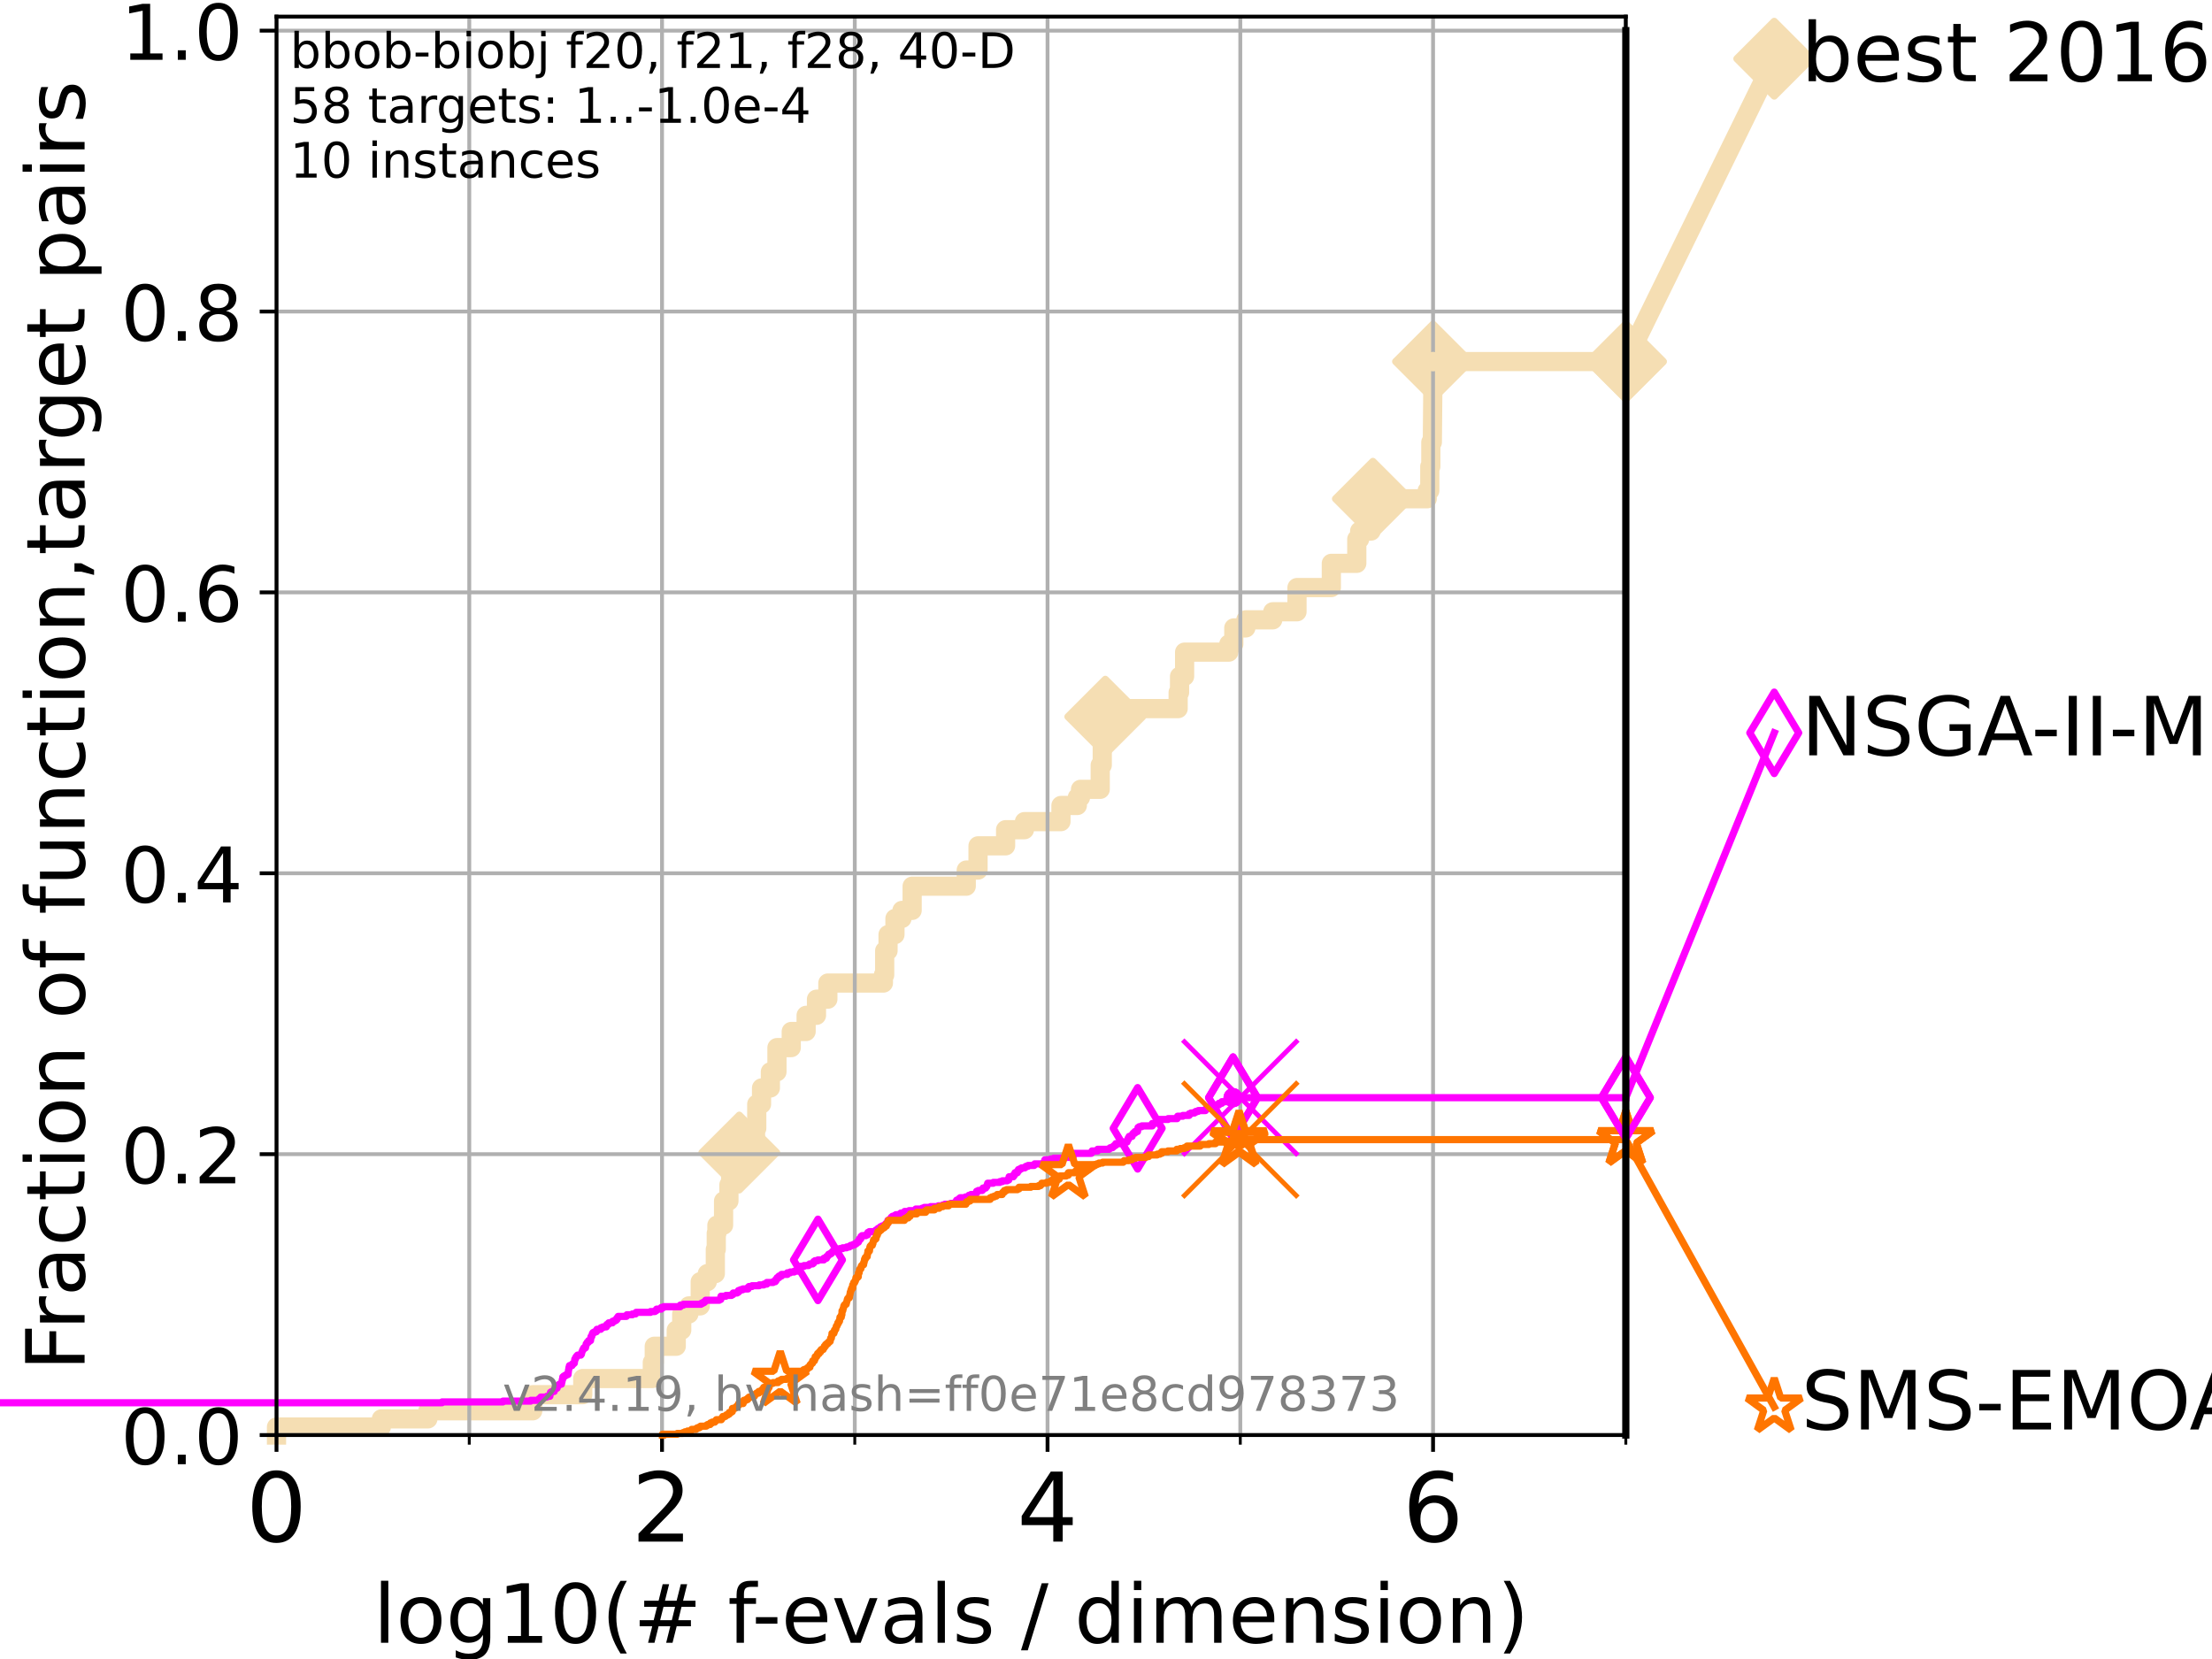 <?xml version="1.0" encoding="utf-8" standalone="no"?>
<!DOCTYPE svg PUBLIC "-//W3C//DTD SVG 1.1//EN"
  "http://www.w3.org/Graphics/SVG/1.1/DTD/svg11.dtd">
<!-- Created with matplotlib (https://matplotlib.org/) -->
<svg height="345.6pt" version="1.1" viewBox="0 0 460.8 345.6" width="460.8pt" xmlns="http://www.w3.org/2000/svg" xmlns:xlink="http://www.w3.org/1999/xlink">
 <defs>
  <style type="text/css">*{stroke-linecap:butt;stroke-linejoin:round;}</style>
 </defs>
 <g id="figure_1">
  <g id="patch_1">
   <path d="M 0 345.6 
L 460.8 345.6 
L 460.8 0 
L 0 0 
z
" style="fill:#ffffff;"/>
  </g>
  <g id="axes_1">
   <g id="patch_2">
    <path d="M 57.6 298.944 
L 338.688 298.944 
L 338.688 3.456 
L 57.6 3.456 
z
" style="fill:#ffffff;"/>
   </g>
   <g id="line2d_1">
    <path d="M 57.6 298.944 
L 57.6 297.263 
L 79.447 297.263 
L 79.447 295.581 
L 89.135 295.581 
L 89.135 293.9 
L 110.983 293.9 
L 110.983 290.537 
L 121.4 290.537 
L 121.4 287.174 
L 135.888 287.174 
L 135.888 283.811 
L 136.295 283.811 
L 136.295 280.449 
L 140.875 280.449 
L 140.875 277.086 
L 142.017 277.086 
L 142.017 273.723 
L 143.512 273.723 
L 143.512 272.042 
L 145.869 272.042 
L 145.869 266.998 
L 147.348 266.998 
L 147.348 265.316 
L 149.017 265.316 
L 149.017 260.272 
L 149.21 260.272 
L 149.21 256.909 
L 149.344 256.909 
L 149.344 255.228 
L 150.733 255.228 
L 150.733 250.184 
L 151.85 250.184 
L 151.85 246.821 
L 152.209 246.821 
L 152.209 243.458 
L 153.951 243.458 
L 154.01 240.095 
L 155.687 240.095 
L 155.687 236.732 
L 157.39 236.732 
L 157.39 235.051 
L 157.646 235.051 
L 157.646 230.007 
L 158.643 230.007 
L 158.643 226.644 
L 160.482 226.644 
L 160.482 223.281 
L 161.854 223.281 
L 161.854 218.237 
L 164.832 218.237 
L 164.832 214.874 
L 167.931 214.874 
L 167.931 211.512 
L 170.088 211.512 
L 170.088 208.149 
L 172.457 208.149 
L 172.457 204.786 
L 184.029 204.786 
L 184.029 203.105 
L 184.294 203.105 
L 184.294 198.06 
L 184.996 198.06 
L 184.996 194.698 
L 186.436 194.698 
L 186.436 191.335 
L 187.901 191.335 
L 187.901 189.653 
L 190.015 189.653 
L 190.015 184.609 
L 201.288 184.609 
L 201.288 181.246 
L 203.744 181.246 
L 203.744 176.202 
L 209.484 176.202 
L 209.484 172.84 
L 213.41 172.84 
L 213.41 171.158 
L 221.016 171.158 
L 221.016 167.795 
L 224.43 167.795 
L 224.43 166.114 
L 225.09 166.114 
L 225.09 164.433 
L 229.196 164.433 
L 229.196 159.388 
L 229.622 159.388 
L 229.622 154.344 
L 230.256 154.344 
L 230.256 149.3 
L 235.131 149.3 
L 235.131 147.619 
L 245.429 147.619 
L 245.429 144.256 
L 245.723 144.256 
L 245.723 140.893 
L 246.776 140.893 
L 246.776 135.849 
L 255.986 135.849 
L 255.986 134.167 
L 257.024 134.167 
L 257.024 130.805 
L 259.53 130.805 
L 259.53 129.123 
L 265.14 129.123 
L 265.14 127.442 
L 270.188 127.442 
L 270.188 122.398 
L 277.341 122.398 
L 277.341 117.354 
L 282.643 117.354 
L 282.643 112.309 
L 283.241 112.309 
L 283.241 110.628 
L 285.616 110.628 
L 285.616 108.947 
L 285.998 108.947 
L 285.998 103.902 
L 297.314 103.902 
L 297.314 102.221 
L 297.85 102.221 
L 297.85 97.177 
L 298.067 97.177 
L 298.067 92.133 
L 298.383 92.133 
L 298.49 80.363 
L 298.525 80.363 
L 298.525 75.319 
L 338.688 75.319 
L 338.688 75.319 
" style="fill:none;stroke:#f5deb3;stroke-linecap:square;stroke-width:4;"/>
   </g>
   <g id="line2d_2">
    <defs>
     <path d="M 0 7.778 
L 7.778 0 
L 0 -7.778 
L -7.778 0 
z
" id="mb0e200441e" style="stroke:#f5deb3;stroke-linejoin:miter;stroke-width:1.5;"/>
    </defs>
    <g>
     <use style="fill:#f5deb3;stroke:#f5deb3;stroke-linejoin:miter;stroke-width:1.5;" x="154.01" xlink:href="#mb0e200441e" y="240.095"/>
     <use style="fill:#f5deb3;stroke:#f5deb3;stroke-linejoin:miter;stroke-width:1.5;" x="230.256" xlink:href="#mb0e200441e" y="149.3"/>
     <use style="fill:#f5deb3;stroke:#f5deb3;stroke-linejoin:miter;stroke-width:1.5;" x="285.998" xlink:href="#mb0e200441e" y="103.902"/>
     <use style="fill:#f5deb3;stroke:#f5deb3;stroke-linejoin:miter;stroke-width:1.5;" x="298.525" xlink:href="#mb0e200441e" y="75.319"/>
     <use style="fill:#f5deb3;stroke:#f5deb3;stroke-linejoin:miter;stroke-width:1.5;" x="338.688" xlink:href="#mb0e200441e" y="75.319"/>
    </g>
   </g>
   <g id="line2d_3">
    <path style="fill:none;stroke:#f5deb3;stroke-linecap:square;stroke-width:4;"/>
    <g/>
   </g>
   <g id="line2d_4">
    <path d="M 338.688 75.319 
L 369.608 12.233 
" style="fill:none;stroke:#f5deb3;stroke-linecap:square;stroke-width:4;"/>
    <g>
     <use style="fill:#f5deb3;stroke:#f5deb3;stroke-linejoin:miter;stroke-width:1.5;" x="338.688" xlink:href="#mb0e200441e" y="75.319"/>
     <use style="fill:#f5deb3;stroke:#f5deb3;stroke-linejoin:miter;stroke-width:1.5;" x="369.608" xlink:href="#mb0e200441e" y="12.233"/>
    </g>
   </g>
   <g id="matplotlib.axis_1">
    <g id="xtick_1">
     <g id="line2d_5">
      <path clip-path="url(#p6be752974f)" d="M 57.6 298.944 
L 57.6 3.456 
" style="fill:none;stroke:#b0b0b0;stroke-linecap:square;stroke-width:0.8;"/>
     </g>
     <g id="line2d_6">
      <defs>
       <path d="M 0 0 
L 0 3.5 
" id="m8c063082f4" style="stroke:#000000;stroke-width:0.8;"/>
      </defs>
      <g>
       <use style="stroke:#000000;stroke-width:0.8;" x="57.6" xlink:href="#m8c063082f4" y="298.944"/>
      </g>
     </g>
     <g id="text_1">
      <!-- 0 -->
      <g transform="translate(51.237 321.141)scale(0.2 -0.2)">
       <defs>
        <path d="M 31.781 66.406 
Q 24.172 66.406 20.328 58.906 
Q 16.5 51.422 16.5 36.375 
Q 16.5 21.391 20.328 13.891 
Q 24.172 6.391 31.781 6.391 
Q 39.453 6.391 43.281 13.891 
Q 47.125 21.391 47.125 36.375 
Q 47.125 51.422 43.281 58.906 
Q 39.453 66.406 31.781 66.406 
z
M 31.781 74.219 
Q 44.047 74.219 50.516 64.516 
Q 56.984 54.828 56.984 36.375 
Q 56.984 17.969 50.516 8.266 
Q 44.047 -1.422 31.781 -1.422 
Q 19.531 -1.422 13.062 8.266 
Q 6.594 17.969 6.594 36.375 
Q 6.594 54.828 13.062 64.516 
Q 19.531 74.219 31.781 74.219 
z
" id="DejaVuSans-48"/>
       </defs>
       <use xlink:href="#DejaVuSans-48"/>
      </g>
     </g>
    </g>
    <g id="xtick_2">
     <g id="line2d_7">
      <path clip-path="url(#p6be752974f)" d="M 137.911 298.944 
L 137.911 3.456 
" style="fill:none;stroke:#b0b0b0;stroke-linecap:square;stroke-width:0.8;"/>
     </g>
     <g id="line2d_8">
      <g>
       <use style="stroke:#000000;stroke-width:0.8;" x="137.911" xlink:href="#m8c063082f4" y="298.944"/>
      </g>
     </g>
     <g id="text_2">
      <!-- 2 -->
      <g transform="translate(131.548 321.141)scale(0.2 -0.2)">
       <defs>
        <path d="M 19.188 8.297 
L 53.609 8.297 
L 53.609 0 
L 7.328 0 
L 7.328 8.297 
Q 12.938 14.109 22.625 23.891 
Q 32.328 33.688 34.812 36.531 
Q 39.547 41.844 41.422 45.531 
Q 43.312 49.219 43.312 52.781 
Q 43.312 58.594 39.234 62.25 
Q 35.156 65.922 28.609 65.922 
Q 23.969 65.922 18.812 64.312 
Q 13.672 62.703 7.812 59.422 
L 7.812 69.391 
Q 13.766 71.781 18.938 73 
Q 24.125 74.219 28.422 74.219 
Q 39.75 74.219 46.484 68.547 
Q 53.219 62.891 53.219 53.422 
Q 53.219 48.922 51.531 44.891 
Q 49.859 40.875 45.406 35.406 
Q 44.188 33.984 37.641 27.219 
Q 31.109 20.453 19.188 8.297 
z
" id="DejaVuSans-50"/>
       </defs>
       <use xlink:href="#DejaVuSans-50"/>
      </g>
     </g>
    </g>
    <g id="xtick_3">
     <g id="line2d_9">
      <path clip-path="url(#p6be752974f)" d="M 218.222 298.944 
L 218.222 3.456 
" style="fill:none;stroke:#b0b0b0;stroke-linecap:square;stroke-width:0.8;"/>
     </g>
     <g id="line2d_10">
      <g>
       <use style="stroke:#000000;stroke-width:0.8;" x="218.222" xlink:href="#m8c063082f4" y="298.944"/>
      </g>
     </g>
     <g id="text_3">
      <!-- 4 -->
      <g transform="translate(211.859 321.141)scale(0.2 -0.2)">
       <defs>
        <path d="M 37.797 64.312 
L 12.891 25.391 
L 37.797 25.391 
z
M 35.203 72.906 
L 47.609 72.906 
L 47.609 25.391 
L 58.016 25.391 
L 58.016 17.188 
L 47.609 17.188 
L 47.609 0 
L 37.797 0 
L 37.797 17.188 
L 4.891 17.188 
L 4.891 26.703 
z
" id="DejaVuSans-52"/>
       </defs>
       <use xlink:href="#DejaVuSans-52"/>
      </g>
     </g>
    </g>
    <g id="xtick_4">
     <g id="line2d_11">
      <path clip-path="url(#p6be752974f)" d="M 298.533 298.944 
L 298.533 3.456 
" style="fill:none;stroke:#b0b0b0;stroke-linecap:square;stroke-width:0.8;"/>
     </g>
     <g id="line2d_12">
      <g>
       <use style="stroke:#000000;stroke-width:0.8;" x="298.533" xlink:href="#m8c063082f4" y="298.944"/>
      </g>
     </g>
     <g id="text_4">
      <!-- 6 -->
      <g transform="translate(292.17 321.141)scale(0.2 -0.2)">
       <defs>
        <path d="M 33.016 40.375 
Q 26.375 40.375 22.484 35.828 
Q 18.609 31.297 18.609 23.391 
Q 18.609 15.531 22.484 10.953 
Q 26.375 6.391 33.016 6.391 
Q 39.656 6.391 43.531 10.953 
Q 47.406 15.531 47.406 23.391 
Q 47.406 31.297 43.531 35.828 
Q 39.656 40.375 33.016 40.375 
z
M 52.594 71.297 
L 52.594 62.312 
Q 48.875 64.062 45.094 64.984 
Q 41.312 65.922 37.594 65.922 
Q 27.828 65.922 22.672 59.328 
Q 17.531 52.734 16.797 39.406 
Q 19.672 43.656 24.016 45.922 
Q 28.375 48.188 33.594 48.188 
Q 44.578 48.188 50.953 41.516 
Q 57.328 34.859 57.328 23.391 
Q 57.328 12.156 50.688 5.359 
Q 44.047 -1.422 33.016 -1.422 
Q 20.359 -1.422 13.672 8.266 
Q 6.984 17.969 6.984 36.375 
Q 6.984 53.656 15.188 63.938 
Q 23.391 74.219 37.203 74.219 
Q 40.922 74.219 44.703 73.484 
Q 48.484 72.75 52.594 71.297 
z
" id="DejaVuSans-54"/>
       </defs>
       <use xlink:href="#DejaVuSans-54"/>
      </g>
     </g>
    </g>
    <g id="xtick_5">
     <g id="line2d_13">
      <path clip-path="url(#p6be752974f)" d="M 97.755 298.944 
L 97.755 3.456 
" style="fill:none;stroke:#b0b0b0;stroke-linecap:square;stroke-width:0.8;"/>
     </g>
     <g id="line2d_14">
      <defs>
       <path d="M 0 0 
L 0 2 
" id="mfe268ed0c2" style="stroke:#000000;stroke-width:0.6;"/>
      </defs>
      <g>
       <use style="stroke:#000000;stroke-width:0.6;" x="97.755" xlink:href="#mfe268ed0c2" y="298.944"/>
      </g>
     </g>
    </g>
    <g id="xtick_6">
     <g id="line2d_15">
      <path clip-path="url(#p6be752974f)" d="M 178.066 298.944 
L 178.066 3.456 
" style="fill:none;stroke:#b0b0b0;stroke-linecap:square;stroke-width:0.8;"/>
     </g>
     <g id="line2d_16">
      <g>
       <use style="stroke:#000000;stroke-width:0.6;" x="178.066" xlink:href="#mfe268ed0c2" y="298.944"/>
      </g>
     </g>
    </g>
    <g id="xtick_7">
     <g id="line2d_17">
      <path clip-path="url(#p6be752974f)" d="M 258.377 298.944 
L 258.377 3.456 
" style="fill:none;stroke:#b0b0b0;stroke-linecap:square;stroke-width:0.8;"/>
     </g>
     <g id="line2d_18">
      <g>
       <use style="stroke:#000000;stroke-width:0.6;" x="258.377" xlink:href="#mfe268ed0c2" y="298.944"/>
      </g>
     </g>
    </g>
    <g id="xtick_8">
     <g id="line2d_19">
      <path clip-path="url(#p6be752974f)" d="M 338.688 298.944 
L 338.688 3.456 
" style="fill:none;stroke:#b0b0b0;stroke-linecap:square;stroke-width:0.8;"/>
     </g>
     <g id="line2d_20">
      <g>
       <use style="stroke:#000000;stroke-width:0.6;" x="338.688" xlink:href="#mfe268ed0c2" y="298.944"/>
      </g>
     </g>
    </g>
    <g id="text_5">
     <!-- log10(# f-evals / dimension) -->
     <g transform="translate(77.764 342.218)scale(0.17 -0.17)">
      <defs>
       <path d="M 9.422 75.984 
L 18.406 75.984 
L 18.406 0 
L 9.422 0 
z
" id="DejaVuSans-108"/>
       <path d="M 30.609 48.391 
Q 23.391 48.391 19.188 42.75 
Q 14.984 37.109 14.984 27.297 
Q 14.984 17.484 19.156 11.844 
Q 23.344 6.203 30.609 6.203 
Q 37.797 6.203 41.984 11.859 
Q 46.188 17.531 46.188 27.297 
Q 46.188 37.016 41.984 42.703 
Q 37.797 48.391 30.609 48.391 
z
M 30.609 56 
Q 42.328 56 49.016 48.375 
Q 55.719 40.766 55.719 27.297 
Q 55.719 13.875 49.016 6.219 
Q 42.328 -1.422 30.609 -1.422 
Q 18.844 -1.422 12.172 6.219 
Q 5.516 13.875 5.516 27.297 
Q 5.516 40.766 12.172 48.375 
Q 18.844 56 30.609 56 
z
" id="DejaVuSans-111"/>
       <path d="M 45.406 27.984 
Q 45.406 37.75 41.375 43.109 
Q 37.359 48.484 30.078 48.484 
Q 22.859 48.484 18.828 43.109 
Q 14.797 37.75 14.797 27.984 
Q 14.797 18.266 18.828 12.891 
Q 22.859 7.516 30.078 7.516 
Q 37.359 7.516 41.375 12.891 
Q 45.406 18.266 45.406 27.984 
z
M 54.391 6.781 
Q 54.391 -7.172 48.188 -13.984 
Q 42 -20.797 29.203 -20.797 
Q 24.469 -20.797 20.266 -20.094 
Q 16.062 -19.391 12.109 -17.922 
L 12.109 -9.188 
Q 16.062 -11.328 19.922 -12.344 
Q 23.781 -13.375 27.781 -13.375 
Q 36.625 -13.375 41.016 -8.766 
Q 45.406 -4.156 45.406 5.172 
L 45.406 9.625 
Q 42.625 4.781 38.281 2.391 
Q 33.938 0 27.875 0 
Q 17.828 0 11.672 7.656 
Q 5.516 15.328 5.516 27.984 
Q 5.516 40.672 11.672 48.328 
Q 17.828 56 27.875 56 
Q 33.938 56 38.281 53.609 
Q 42.625 51.219 45.406 46.391 
L 45.406 54.688 
L 54.391 54.688 
z
" id="DejaVuSans-103"/>
       <path d="M 12.406 8.297 
L 28.516 8.297 
L 28.516 63.922 
L 10.984 60.406 
L 10.984 69.391 
L 28.422 72.906 
L 38.281 72.906 
L 38.281 8.297 
L 54.391 8.297 
L 54.391 0 
L 12.406 0 
z
" id="DejaVuSans-49"/>
       <path d="M 31 75.875 
Q 24.469 64.656 21.281 53.656 
Q 18.109 42.672 18.109 31.391 
Q 18.109 20.125 21.312 9.062 
Q 24.516 -2 31 -13.188 
L 23.188 -13.188 
Q 15.875 -1.703 12.234 9.375 
Q 8.594 20.453 8.594 31.391 
Q 8.594 42.281 12.203 53.312 
Q 15.828 64.359 23.188 75.875 
z
" id="DejaVuSans-40"/>
       <path d="M 51.125 44 
L 36.922 44 
L 32.812 27.688 
L 47.125 27.688 
z
M 43.797 71.781 
L 38.719 51.516 
L 52.984 51.516 
L 58.109 71.781 
L 65.922 71.781 
L 60.891 51.516 
L 76.125 51.516 
L 76.125 44 
L 58.984 44 
L 54.984 27.688 
L 70.516 27.688 
L 70.516 20.219 
L 53.078 20.219 
L 48 0 
L 40.188 0 
L 45.219 20.219 
L 30.906 20.219 
L 25.875 0 
L 18.016 0 
L 23.094 20.219 
L 7.719 20.219 
L 7.719 27.688 
L 24.906 27.688 
L 29 44 
L 13.281 44 
L 13.281 51.516 
L 30.906 51.516 
L 35.891 71.781 
z
" id="DejaVuSans-35"/>
       <path id="DejaVuSans-32"/>
       <path d="M 37.109 75.984 
L 37.109 68.5 
L 28.516 68.5 
Q 23.688 68.5 21.797 66.547 
Q 19.922 64.594 19.922 59.516 
L 19.922 54.688 
L 34.719 54.688 
L 34.719 47.703 
L 19.922 47.703 
L 19.922 0 
L 10.891 0 
L 10.891 47.703 
L 2.297 47.703 
L 2.297 54.688 
L 10.891 54.688 
L 10.891 58.5 
Q 10.891 67.625 15.141 71.797 
Q 19.391 75.984 28.609 75.984 
z
" id="DejaVuSans-102"/>
       <path d="M 4.891 31.391 
L 31.203 31.391 
L 31.203 23.391 
L 4.891 23.391 
z
" id="DejaVuSans-45"/>
       <path d="M 56.203 29.594 
L 56.203 25.203 
L 14.891 25.203 
Q 15.484 15.922 20.484 11.062 
Q 25.484 6.203 34.422 6.203 
Q 39.594 6.203 44.453 7.469 
Q 49.312 8.734 54.109 11.281 
L 54.109 2.781 
Q 49.266 0.734 44.188 -0.344 
Q 39.109 -1.422 33.891 -1.422 
Q 20.797 -1.422 13.156 6.188 
Q 5.516 13.812 5.516 26.812 
Q 5.516 40.234 12.766 48.109 
Q 20.016 56 32.328 56 
Q 43.359 56 49.781 48.891 
Q 56.203 41.797 56.203 29.594 
z
M 47.219 32.234 
Q 47.125 39.594 43.094 43.984 
Q 39.062 48.391 32.422 48.391 
Q 24.906 48.391 20.391 44.141 
Q 15.875 39.891 15.188 32.172 
z
" id="DejaVuSans-101"/>
       <path d="M 2.984 54.688 
L 12.5 54.688 
L 29.594 8.797 
L 46.688 54.688 
L 56.203 54.688 
L 35.688 0 
L 23.484 0 
z
" id="DejaVuSans-118"/>
       <path d="M 34.281 27.484 
Q 23.391 27.484 19.188 25 
Q 14.984 22.516 14.984 16.5 
Q 14.984 11.719 18.141 8.906 
Q 21.297 6.109 26.703 6.109 
Q 34.188 6.109 38.703 11.406 
Q 43.219 16.703 43.219 25.484 
L 43.219 27.484 
z
M 52.203 31.203 
L 52.203 0 
L 43.219 0 
L 43.219 8.297 
Q 40.141 3.328 35.547 0.953 
Q 30.953 -1.422 24.312 -1.422 
Q 15.922 -1.422 10.953 3.297 
Q 6 8.016 6 15.922 
Q 6 25.141 12.172 29.828 
Q 18.359 34.516 30.609 34.516 
L 43.219 34.516 
L 43.219 35.406 
Q 43.219 41.609 39.141 45 
Q 35.062 48.391 27.688 48.391 
Q 23 48.391 18.547 47.266 
Q 14.109 46.141 10.016 43.891 
L 10.016 52.203 
Q 14.938 54.109 19.578 55.047 
Q 24.219 56 28.609 56 
Q 40.484 56 46.344 49.844 
Q 52.203 43.703 52.203 31.203 
z
" id="DejaVuSans-97"/>
       <path d="M 44.281 53.078 
L 44.281 44.578 
Q 40.484 46.531 36.375 47.5 
Q 32.281 48.484 27.875 48.484 
Q 21.188 48.484 17.844 46.438 
Q 14.5 44.391 14.5 40.281 
Q 14.5 37.156 16.891 35.375 
Q 19.281 33.594 26.516 31.984 
L 29.594 31.297 
Q 39.156 29.25 43.188 25.516 
Q 47.219 21.781 47.219 15.094 
Q 47.219 7.469 41.188 3.016 
Q 35.156 -1.422 24.609 -1.422 
Q 20.219 -1.422 15.453 -0.562 
Q 10.688 0.297 5.422 2 
L 5.422 11.281 
Q 10.406 8.688 15.234 7.391 
Q 20.062 6.109 24.812 6.109 
Q 31.156 6.109 34.562 8.281 
Q 37.984 10.453 37.984 14.406 
Q 37.984 18.062 35.516 20.016 
Q 33.062 21.969 24.703 23.781 
L 21.578 24.516 
Q 13.234 26.266 9.516 29.906 
Q 5.812 33.547 5.812 39.891 
Q 5.812 47.609 11.281 51.797 
Q 16.75 56 26.812 56 
Q 31.781 56 36.172 55.266 
Q 40.578 54.547 44.281 53.078 
z
" id="DejaVuSans-115"/>
       <path d="M 25.391 72.906 
L 33.688 72.906 
L 8.297 -9.281 
L 0 -9.281 
z
" id="DejaVuSans-47"/>
       <path d="M 45.406 46.391 
L 45.406 75.984 
L 54.391 75.984 
L 54.391 0 
L 45.406 0 
L 45.406 8.203 
Q 42.578 3.328 38.25 0.953 
Q 33.938 -1.422 27.875 -1.422 
Q 17.969 -1.422 11.734 6.484 
Q 5.516 14.406 5.516 27.297 
Q 5.516 40.188 11.734 48.094 
Q 17.969 56 27.875 56 
Q 33.938 56 38.25 53.625 
Q 42.578 51.266 45.406 46.391 
z
M 14.797 27.297 
Q 14.797 17.391 18.875 11.75 
Q 22.953 6.109 30.078 6.109 
Q 37.203 6.109 41.297 11.75 
Q 45.406 17.391 45.406 27.297 
Q 45.406 37.203 41.297 42.844 
Q 37.203 48.484 30.078 48.484 
Q 22.953 48.484 18.875 42.844 
Q 14.797 37.203 14.797 27.297 
z
" id="DejaVuSans-100"/>
       <path d="M 9.422 54.688 
L 18.406 54.688 
L 18.406 0 
L 9.422 0 
z
M 9.422 75.984 
L 18.406 75.984 
L 18.406 64.594 
L 9.422 64.594 
z
" id="DejaVuSans-105"/>
       <path d="M 52 44.188 
Q 55.375 50.25 60.062 53.125 
Q 64.75 56 71.094 56 
Q 79.641 56 84.281 50.016 
Q 88.922 44.047 88.922 33.016 
L 88.922 0 
L 79.891 0 
L 79.891 32.719 
Q 79.891 40.578 77.094 44.375 
Q 74.312 48.188 68.609 48.188 
Q 61.625 48.188 57.562 43.547 
Q 53.516 38.922 53.516 30.906 
L 53.516 0 
L 44.484 0 
L 44.484 32.719 
Q 44.484 40.625 41.703 44.406 
Q 38.922 48.188 33.109 48.188 
Q 26.219 48.188 22.156 43.531 
Q 18.109 38.875 18.109 30.906 
L 18.109 0 
L 9.078 0 
L 9.078 54.688 
L 18.109 54.688 
L 18.109 46.188 
Q 21.188 51.219 25.484 53.609 
Q 29.781 56 35.688 56 
Q 41.656 56 45.828 52.969 
Q 50 49.953 52 44.188 
z
" id="DejaVuSans-109"/>
       <path d="M 54.891 33.016 
L 54.891 0 
L 45.906 0 
L 45.906 32.719 
Q 45.906 40.484 42.875 44.328 
Q 39.844 48.188 33.797 48.188 
Q 26.516 48.188 22.312 43.547 
Q 18.109 38.922 18.109 30.906 
L 18.109 0 
L 9.078 0 
L 9.078 54.688 
L 18.109 54.688 
L 18.109 46.188 
Q 21.344 51.125 25.703 53.562 
Q 30.078 56 35.797 56 
Q 45.219 56 50.047 50.172 
Q 54.891 44.344 54.891 33.016 
z
" id="DejaVuSans-110"/>
       <path d="M 8.016 75.875 
L 15.828 75.875 
Q 23.141 64.359 26.781 53.312 
Q 30.422 42.281 30.422 31.391 
Q 30.422 20.453 26.781 9.375 
Q 23.141 -1.703 15.828 -13.188 
L 8.016 -13.188 
Q 14.5 -2 17.703 9.062 
Q 20.906 20.125 20.906 31.391 
Q 20.906 42.672 17.703 53.656 
Q 14.5 64.656 8.016 75.875 
z
" id="DejaVuSans-41"/>
      </defs>
      <use xlink:href="#DejaVuSans-108"/>
      <use x="27.783" xlink:href="#DejaVuSans-111"/>
      <use x="88.965" xlink:href="#DejaVuSans-103"/>
      <use x="152.441" xlink:href="#DejaVuSans-49"/>
      <use x="216.064" xlink:href="#DejaVuSans-48"/>
      <use x="279.688" xlink:href="#DejaVuSans-40"/>
      <use x="318.701" xlink:href="#DejaVuSans-35"/>
      <use x="402.49" xlink:href="#DejaVuSans-32"/>
      <use x="434.277" xlink:href="#DejaVuSans-102"/>
      <use x="463.982" xlink:href="#DejaVuSans-45"/>
      <use x="500.066" xlink:href="#DejaVuSans-101"/>
      <use x="561.59" xlink:href="#DejaVuSans-118"/>
      <use x="620.77" xlink:href="#DejaVuSans-97"/>
      <use x="682.049" xlink:href="#DejaVuSans-108"/>
      <use x="709.832" xlink:href="#DejaVuSans-115"/>
      <use x="761.932" xlink:href="#DejaVuSans-32"/>
      <use x="793.719" xlink:href="#DejaVuSans-47"/>
      <use x="827.41" xlink:href="#DejaVuSans-32"/>
      <use x="859.197" xlink:href="#DejaVuSans-100"/>
      <use x="922.674" xlink:href="#DejaVuSans-105"/>
      <use x="950.457" xlink:href="#DejaVuSans-109"/>
      <use x="1047.869" xlink:href="#DejaVuSans-101"/>
      <use x="1109.393" xlink:href="#DejaVuSans-110"/>
      <use x="1172.771" xlink:href="#DejaVuSans-115"/>
      <use x="1224.871" xlink:href="#DejaVuSans-105"/>
      <use x="1252.654" xlink:href="#DejaVuSans-111"/>
      <use x="1313.836" xlink:href="#DejaVuSans-110"/>
      <use x="1377.215" xlink:href="#DejaVuSans-41"/>
     </g>
    </g>
   </g>
   <g id="matplotlib.axis_2">
    <g id="ytick_1">
     <g id="line2d_21">
      <path clip-path="url(#p6be752974f)" d="M 57.6 298.944 
L 338.688 298.944 
" style="fill:none;stroke:#b0b0b0;stroke-linecap:square;stroke-width:0.8;"/>
     </g>
     <g id="line2d_22">
      <defs>
       <path d="M 0 0 
L -3.5 0 
" id="m1db5a3d1d4" style="stroke:#000000;stroke-width:0.8;"/>
      </defs>
      <g>
       <use style="stroke:#000000;stroke-width:0.8;" x="57.6" xlink:href="#m1db5a3d1d4" y="298.944"/>
      </g>
     </g>
     <g id="text_6">
      <!-- 0.0 -->
      <g transform="translate(25.155 305.023)scale(0.16 -0.16)">
       <defs>
        <path d="M 10.688 12.406 
L 21 12.406 
L 21 0 
L 10.688 0 
z
" id="DejaVuSans-46"/>
       </defs>
       <use xlink:href="#DejaVuSans-48"/>
       <use x="63.623" xlink:href="#DejaVuSans-46"/>
       <use x="95.41" xlink:href="#DejaVuSans-48"/>
      </g>
     </g>
    </g>
    <g id="ytick_2">
     <g id="line2d_23">
      <path clip-path="url(#p6be752974f)" d="M 57.6 240.432 
L 338.688 240.432 
" style="fill:none;stroke:#b0b0b0;stroke-linecap:square;stroke-width:0.8;"/>
     </g>
     <g id="line2d_24">
      <g>
       <use style="stroke:#000000;stroke-width:0.8;" x="57.6" xlink:href="#m1db5a3d1d4" y="240.432"/>
      </g>
     </g>
     <g id="text_7">
      <!-- 0.2 -->
      <g transform="translate(25.155 246.51)scale(0.16 -0.16)">
       <use xlink:href="#DejaVuSans-48"/>
       <use x="63.623" xlink:href="#DejaVuSans-46"/>
       <use x="95.41" xlink:href="#DejaVuSans-50"/>
      </g>
     </g>
    </g>
    <g id="ytick_3">
     <g id="line2d_25">
      <path clip-path="url(#p6be752974f)" d="M 57.6 181.919 
L 338.688 181.919 
" style="fill:none;stroke:#b0b0b0;stroke-linecap:square;stroke-width:0.8;"/>
     </g>
     <g id="line2d_26">
      <g>
       <use style="stroke:#000000;stroke-width:0.8;" x="57.6" xlink:href="#m1db5a3d1d4" y="181.919"/>
      </g>
     </g>
     <g id="text_8">
      <!-- 0.4 -->
      <g transform="translate(25.155 187.998)scale(0.16 -0.16)">
       <use xlink:href="#DejaVuSans-48"/>
       <use x="63.623" xlink:href="#DejaVuSans-46"/>
       <use x="95.41" xlink:href="#DejaVuSans-52"/>
      </g>
     </g>
    </g>
    <g id="ytick_4">
     <g id="line2d_27">
      <path clip-path="url(#p6be752974f)" d="M 57.6 123.407 
L 338.688 123.407 
" style="fill:none;stroke:#b0b0b0;stroke-linecap:square;stroke-width:0.8;"/>
     </g>
     <g id="line2d_28">
      <g>
       <use style="stroke:#000000;stroke-width:0.8;" x="57.6" xlink:href="#m1db5a3d1d4" y="123.407"/>
      </g>
     </g>
     <g id="text_9">
      <!-- 0.6 -->
      <g transform="translate(25.155 129.485)scale(0.16 -0.16)">
       <use xlink:href="#DejaVuSans-48"/>
       <use x="63.623" xlink:href="#DejaVuSans-46"/>
       <use x="95.41" xlink:href="#DejaVuSans-54"/>
      </g>
     </g>
    </g>
    <g id="ytick_5">
     <g id="line2d_29">
      <path clip-path="url(#p6be752974f)" d="M 57.6 64.894 
L 338.688 64.894 
" style="fill:none;stroke:#b0b0b0;stroke-linecap:square;stroke-width:0.8;"/>
     </g>
     <g id="line2d_30">
      <g>
       <use style="stroke:#000000;stroke-width:0.8;" x="57.6" xlink:href="#m1db5a3d1d4" y="64.894"/>
      </g>
     </g>
     <g id="text_10">
      <!-- 0.8 -->
      <g transform="translate(25.155 70.973)scale(0.16 -0.16)">
       <defs>
        <path d="M 31.781 34.625 
Q 24.75 34.625 20.719 30.859 
Q 16.703 27.094 16.703 20.516 
Q 16.703 13.922 20.719 10.156 
Q 24.75 6.391 31.781 6.391 
Q 38.812 6.391 42.859 10.172 
Q 46.922 13.969 46.922 20.516 
Q 46.922 27.094 42.891 30.859 
Q 38.875 34.625 31.781 34.625 
z
M 21.922 38.812 
Q 15.578 40.375 12.031 44.719 
Q 8.5 49.078 8.5 55.328 
Q 8.5 64.062 14.719 69.141 
Q 20.953 74.219 31.781 74.219 
Q 42.672 74.219 48.875 69.141 
Q 55.078 64.062 55.078 55.328 
Q 55.078 49.078 51.531 44.719 
Q 48 40.375 41.703 38.812 
Q 48.828 37.156 52.797 32.312 
Q 56.781 27.484 56.781 20.516 
Q 56.781 9.906 50.312 4.234 
Q 43.844 -1.422 31.781 -1.422 
Q 19.734 -1.422 13.25 4.234 
Q 6.781 9.906 6.781 20.516 
Q 6.781 27.484 10.781 32.312 
Q 14.797 37.156 21.922 38.812 
z
M 18.312 54.391 
Q 18.312 48.734 21.844 45.562 
Q 25.391 42.391 31.781 42.391 
Q 38.141 42.391 41.719 45.562 
Q 45.312 48.734 45.312 54.391 
Q 45.312 60.062 41.719 63.234 
Q 38.141 66.406 31.781 66.406 
Q 25.391 66.406 21.844 63.234 
Q 18.312 60.062 18.312 54.391 
z
" id="DejaVuSans-56"/>
       </defs>
       <use xlink:href="#DejaVuSans-48"/>
       <use x="63.623" xlink:href="#DejaVuSans-46"/>
       <use x="95.41" xlink:href="#DejaVuSans-56"/>
      </g>
     </g>
    </g>
    <g id="ytick_6">
     <g id="line2d_31">
      <path clip-path="url(#p6be752974f)" d="M 57.6 6.382 
L 338.688 6.382 
" style="fill:none;stroke:#b0b0b0;stroke-linecap:square;stroke-width:0.8;"/>
     </g>
     <g id="line2d_32">
      <g>
       <use style="stroke:#000000;stroke-width:0.8;" x="57.6" xlink:href="#m1db5a3d1d4" y="6.382"/>
      </g>
     </g>
     <g id="text_11">
      <!-- 1.0 -->
      <g transform="translate(25.155 12.46)scale(0.16 -0.16)">
       <use xlink:href="#DejaVuSans-49"/>
       <use x="63.623" xlink:href="#DejaVuSans-46"/>
       <use x="95.41" xlink:href="#DejaVuSans-48"/>
      </g>
     </g>
    </g>
    <g id="text_12">
     <!-- Fraction of function,target pairs -->
     <g transform="translate(17.62 285.585)rotate(-90)scale(0.17 -0.17)">
      <defs>
       <path d="M 9.812 72.906 
L 51.703 72.906 
L 51.703 64.594 
L 19.672 64.594 
L 19.672 43.109 
L 48.578 43.109 
L 48.578 34.812 
L 19.672 34.812 
L 19.672 0 
L 9.812 0 
z
" id="DejaVuSans-70"/>
       <path d="M 41.109 46.297 
Q 39.594 47.172 37.812 47.578 
Q 36.031 48 33.891 48 
Q 26.266 48 22.188 43.047 
Q 18.109 38.094 18.109 28.812 
L 18.109 0 
L 9.078 0 
L 9.078 54.688 
L 18.109 54.688 
L 18.109 46.188 
Q 20.953 51.172 25.484 53.578 
Q 30.031 56 36.531 56 
Q 37.453 56 38.578 55.875 
Q 39.703 55.766 41.062 55.516 
z
" id="DejaVuSans-114"/>
       <path d="M 48.781 52.594 
L 48.781 44.188 
Q 44.969 46.297 41.141 47.344 
Q 37.312 48.391 33.406 48.391 
Q 24.656 48.391 19.812 42.844 
Q 14.984 37.312 14.984 27.297 
Q 14.984 17.281 19.812 11.734 
Q 24.656 6.203 33.406 6.203 
Q 37.312 6.203 41.141 7.25 
Q 44.969 8.297 48.781 10.406 
L 48.781 2.094 
Q 45.016 0.344 40.984 -0.531 
Q 36.969 -1.422 32.422 -1.422 
Q 20.062 -1.422 12.781 6.344 
Q 5.516 14.109 5.516 27.297 
Q 5.516 40.672 12.859 48.328 
Q 20.219 56 33.016 56 
Q 37.156 56 41.109 55.141 
Q 45.062 54.297 48.781 52.594 
z
" id="DejaVuSans-99"/>
       <path d="M 18.312 70.219 
L 18.312 54.688 
L 36.812 54.688 
L 36.812 47.703 
L 18.312 47.703 
L 18.312 18.016 
Q 18.312 11.328 20.141 9.422 
Q 21.969 7.516 27.594 7.516 
L 36.812 7.516 
L 36.812 0 
L 27.594 0 
Q 17.188 0 13.234 3.875 
Q 9.281 7.766 9.281 18.016 
L 9.281 47.703 
L 2.688 47.703 
L 2.688 54.688 
L 9.281 54.688 
L 9.281 70.219 
z
" id="DejaVuSans-116"/>
       <path d="M 8.5 21.578 
L 8.5 54.688 
L 17.484 54.688 
L 17.484 21.922 
Q 17.484 14.156 20.5 10.266 
Q 23.531 6.391 29.594 6.391 
Q 36.859 6.391 41.078 11.031 
Q 45.312 15.672 45.312 23.688 
L 45.312 54.688 
L 54.297 54.688 
L 54.297 0 
L 45.312 0 
L 45.312 8.406 
Q 42.047 3.422 37.719 1 
Q 33.406 -1.422 27.688 -1.422 
Q 18.266 -1.422 13.375 4.438 
Q 8.5 10.297 8.5 21.578 
z
M 31.109 56 
z
" id="DejaVuSans-117"/>
       <path d="M 11.719 12.406 
L 22.016 12.406 
L 22.016 4 
L 14.016 -11.625 
L 7.719 -11.625 
L 11.719 4 
z
" id="DejaVuSans-44"/>
       <path d="M 18.109 8.203 
L 18.109 -20.797 
L 9.078 -20.797 
L 9.078 54.688 
L 18.109 54.688 
L 18.109 46.391 
Q 20.953 51.266 25.266 53.625 
Q 29.594 56 35.594 56 
Q 45.562 56 51.781 48.094 
Q 58.016 40.188 58.016 27.297 
Q 58.016 14.406 51.781 6.484 
Q 45.562 -1.422 35.594 -1.422 
Q 29.594 -1.422 25.266 0.953 
Q 20.953 3.328 18.109 8.203 
z
M 48.688 27.297 
Q 48.688 37.203 44.609 42.844 
Q 40.531 48.484 33.406 48.484 
Q 26.266 48.484 22.188 42.844 
Q 18.109 37.203 18.109 27.297 
Q 18.109 17.391 22.188 11.75 
Q 26.266 6.109 33.406 6.109 
Q 40.531 6.109 44.609 11.75 
Q 48.688 17.391 48.688 27.297 
z
" id="DejaVuSans-112"/>
      </defs>
      <use xlink:href="#DejaVuSans-70"/>
      <use x="50.27" xlink:href="#DejaVuSans-114"/>
      <use x="91.383" xlink:href="#DejaVuSans-97"/>
      <use x="152.662" xlink:href="#DejaVuSans-99"/>
      <use x="207.643" xlink:href="#DejaVuSans-116"/>
      <use x="246.852" xlink:href="#DejaVuSans-105"/>
      <use x="274.635" xlink:href="#DejaVuSans-111"/>
      <use x="335.816" xlink:href="#DejaVuSans-110"/>
      <use x="399.195" xlink:href="#DejaVuSans-32"/>
      <use x="430.982" xlink:href="#DejaVuSans-111"/>
      <use x="492.164" xlink:href="#DejaVuSans-102"/>
      <use x="527.369" xlink:href="#DejaVuSans-32"/>
      <use x="559.156" xlink:href="#DejaVuSans-102"/>
      <use x="594.361" xlink:href="#DejaVuSans-117"/>
      <use x="657.74" xlink:href="#DejaVuSans-110"/>
      <use x="721.119" xlink:href="#DejaVuSans-99"/>
      <use x="776.1" xlink:href="#DejaVuSans-116"/>
      <use x="815.309" xlink:href="#DejaVuSans-105"/>
      <use x="843.092" xlink:href="#DejaVuSans-111"/>
      <use x="904.273" xlink:href="#DejaVuSans-110"/>
      <use x="967.652" xlink:href="#DejaVuSans-44"/>
      <use x="999.439" xlink:href="#DejaVuSans-116"/>
      <use x="1038.648" xlink:href="#DejaVuSans-97"/>
      <use x="1099.928" xlink:href="#DejaVuSans-114"/>
      <use x="1139.291" xlink:href="#DejaVuSans-103"/>
      <use x="1202.768" xlink:href="#DejaVuSans-101"/>
      <use x="1264.291" xlink:href="#DejaVuSans-116"/>
      <use x="1303.5" xlink:href="#DejaVuSans-32"/>
      <use x="1335.287" xlink:href="#DejaVuSans-112"/>
      <use x="1398.764" xlink:href="#DejaVuSans-97"/>
      <use x="1460.043" xlink:href="#DejaVuSans-105"/>
      <use x="1487.826" xlink:href="#DejaVuSans-114"/>
      <use x="1528.939" xlink:href="#DejaVuSans-115"/>
     </g>
    </g>
   </g>
   <g id="line2d_33">
    <defs>
     <path d="M 0 1.5 
C 0.398 1.5 0.779 1.342 1.061 1.061 
C 1.342 0.779 1.5 0.398 1.5 0 
C 1.5 -0.398 1.342 -0.779 1.061 -1.061 
C 0.779 -1.342 0.398 -1.5 0 -1.5 
C -0.398 -1.5 -0.779 -1.342 -1.061 -1.061 
C -1.342 -0.779 -1.5 -0.398 -1.5 0 
C -1.5 0.398 -1.342 0.779 -1.061 1.061 
C -0.779 1.342 -0.398 1.5 0 1.5 
z
" id="ma7c825fc56" style="stroke:#f5deb3;"/>
    </defs>
    <g>
     <use style="fill:#f5deb3;stroke:#f5deb3;" x="298.525" xlink:href="#ma7c825fc56" y="75.319"/>
     <use style="fill:#f5deb3;stroke:#f5deb3;" x="298.525" xlink:href="#ma7c825fc56" y="75.319"/>
    </g>
   </g>
   <g id="line2d_34">
    <defs>
     <path d="M 0 1.5 
C 0.398 1.5 0.779 1.342 1.061 1.061 
C 1.342 0.779 1.5 0.398 1.5 0 
C 1.5 -0.398 1.342 -0.779 1.061 -1.061 
C 0.779 -1.342 0.398 -1.5 0 -1.5 
C -0.398 -1.5 -0.779 -1.342 -1.061 -1.061 
C -1.342 -0.779 -1.5 -0.398 -1.5 0 
C -1.5 0.398 -1.342 0.779 -1.061 1.061 
C -0.779 1.342 -0.398 1.5 0 1.5 
z
" id="m0fcf78f851" style="stroke:#ff00ff;"/>
    </defs>
    <g>
     <use style="fill:#ff00ff;stroke:#ff00ff;" x="256.872" xlink:href="#m0fcf78f851" y="228.662"/>
     <use style="fill:#ff00ff;stroke:#ff00ff;" x="256.872" xlink:href="#m0fcf78f851" y="228.662"/>
    </g>
   </g>
   <g id="line2d_35">
    <path d="M -1 292.218 
L 92.087 292.218 
L 92.087 292.05 
L 104.768 292.05 
L 104.768 291.882 
L 110.548 291.882 
L 110.548 291.714 
L 112.167 291.714 
L 112.167 291.546 
L 112.3 291.546 
L 112.3 291.378 
L 112.563 291.378 
L 112.656 291.041 
L 113.908 291.041 
L 113.908 290.873 
L 114.552 290.873 
L 114.586 290.369 
L 114.685 290.369 
L 114.685 290.033 
L 114.947 290.033 
L 114.947 289.864 
L 115.46 289.864 
L 115.508 289.528 
L 115.586 289.528 
L 115.618 289.192 
L 116.05 289.192 
L 116.096 288.856 
L 116.203 288.856 
L 116.293 288.519 
L 116.518 288.519 
L 116.518 288.351 
L 116.958 288.351 
L 117.059 287.847 
L 117.074 287.847 
L 117.145 287.342 
L 117.217 287.342 
L 117.246 286.838 
L 117.43 286.838 
L 117.43 286.67 
L 117.71 286.67 
L 117.71 286.502 
L 117.985 286.502 
L 117.985 286.334 
L 118.337 286.334 
L 118.444 285.325 
L 118.471 285.325 
L 118.537 284.82 
L 118.616 284.82 
L 118.629 284.484 
L 119.161 284.484 
L 119.212 284.148 
L 119.453 284.148 
L 119.453 283.98 
L 119.64 283.98 
L 119.739 283.139 
L 119.862 283.139 
L 119.911 282.803 
L 120.021 282.803 
L 120.021 282.634 
L 120.154 282.634 
L 120.154 282.466 
L 120.311 282.466 
L 120.311 282.298 
L 120.991 282.298 
L 120.991 282.13 
L 121.117 282.13 
L 121.219 281.626 
L 121.254 281.626 
L 121.355 281.289 
L 121.423 281.289 
L 121.423 281.121 
L 121.546 281.121 
L 121.612 280.785 
L 121.964 280.785 
L 122.029 280.281 
L 122.094 280.281 
L 122.116 279.944 
L 122.234 279.944 
L 122.341 279.608 
L 122.594 279.608 
L 122.626 279.272 
L 123.019 279.272 
L 123.122 278.431 
L 123.274 278.431 
L 123.374 277.927 
L 123.424 277.927 
L 123.424 277.758 
L 123.544 277.758 
L 123.544 277.59 
L 123.859 277.59 
L 123.859 277.422 
L 124.245 277.422 
L 124.245 277.254 
L 124.359 277.254 
L 124.359 276.918 
L 125.138 276.918 
L 125.183 276.581 
L 125.604 276.581 
L 125.604 276.413 
L 126.313 276.413 
L 126.414 275.909 
L 126.748 275.909 
L 126.806 275.573 
L 127.588 275.573 
L 127.619 275.236 
L 128.008 275.236 
L 128.008 275.068 
L 128.336 275.068 
L 128.336 274.9 
L 128.516 274.9 
L 128.516 274.564 
L 128.746 274.564 
L 128.776 274.228 
L 130.479 274.228 
L 130.479 274.059 
L 130.592 274.059 
L 130.592 273.891 
L 131.722 273.891 
L 131.722 273.723 
L 132.393 273.723 
L 132.393 273.555 
L 132.512 273.555 
L 132.512 273.387 
L 135.512 273.387 
L 135.512 273.219 
L 136.433 273.219 
L 136.433 273.051 
L 136.701 273.051 
L 136.785 272.714 
L 137.731 272.714 
L 137.753 272.378 
L 138.235 272.378 
L 138.235 272.21 
L 141.718 272.21 
L 141.718 271.874 
L 142.365 271.874 
L 142.365 271.705 
L 146.014 271.705 
L 146.014 271.537 
L 146.34 271.537 
L 146.34 271.369 
L 146.663 271.369 
L 146.663 271.201 
L 146.865 271.201 
L 146.865 271.033 
L 147.007 271.033 
L 147.007 270.865 
L 149.83 270.865 
L 149.83 270.697 
L 150.157 270.697 
L 150.194 270.024 
L 151.228 270.024 
L 151.228 269.856 
L 152.393 269.856 
L 152.393 269.688 
L 152.683 269.688 
L 152.744 269.351 
L 153.568 269.351 
L 153.568 269.183 
L 153.831 269.183 
L 153.831 268.847 
L 154.237 268.847 
L 154.237 268.679 
L 154.744 268.679 
L 154.744 268.511 
L 155.836 268.511 
L 155.836 268.175 
L 156.012 268.175 
L 156.012 268.006 
L 156.664 268.006 
L 156.664 267.838 
L 158.159 267.838 
L 158.159 267.67 
L 159.121 267.67 
L 159.121 267.502 
L 159.739 267.502 
L 159.739 267.166 
L 161.059 267.166 
L 161.059 266.998 
L 161.507 266.998 
L 161.507 266.829 
L 161.643 266.829 
L 161.643 266.493 
L 161.851 266.493 
L 161.899 266.157 
L 162.281 266.157 
L 162.281 265.821 
L 162.8 265.821 
L 162.8 265.484 
L 164.03 265.484 
L 164.03 265.148 
L 164.625 265.148 
L 164.625 264.98 
L 165.443 264.98 
L 165.443 264.812 
L 166.042 264.812 
L 166.073 264.475 
L 166.514 264.475 
L 166.552 263.971 
L 166.753 263.971 
L 166.753 263.803 
L 167.483 263.803 
L 167.483 263.635 
L 168.437 263.635 
L 168.437 263.467 
L 168.669 263.467 
L 168.669 263.298 
L 169.298 263.298 
L 169.298 263.13 
L 169.511 263.13 
L 169.53 262.794 
L 169.78 262.794 
L 169.78 262.626 
L 170.397 262.626 
L 170.397 262.458 
L 171.622 262.458 
L 171.622 262.121 
L 172.163 262.121 
L 172.163 261.785 
L 172.368 261.785 
L 172.368 261.617 
L 172.516 261.617 
L 172.516 261.449 
L 172.627 261.449 
L 172.627 261.281 
L 172.967 261.281 
L 172.967 261.113 
L 173.224 261.113 
L 173.224 260.945 
L 173.362 260.945 
L 173.362 260.776 
L 173.507 260.776 
L 173.507 260.608 
L 174.218 260.608 
L 174.299 260.272 
L 174.927 260.272 
L 174.927 260.104 
L 175.552 260.104 
L 175.552 259.936 
L 176.367 259.936 
L 176.367 259.768 
L 176.938 259.768 
L 176.938 259.599 
L 177.223 259.599 
L 177.223 259.431 
L 177.714 259.431 
L 177.714 259.263 
L 178.105 259.263 
L 178.105 259.095 
L 178.374 259.095 
L 178.374 258.927 
L 178.547 258.927 
L 178.547 258.759 
L 178.823 258.759 
L 178.823 258.422 
L 179.006 258.422 
L 179.024 258.086 
L 179.31 258.086 
L 179.366 257.582 
L 179.564 257.582 
L 179.564 257.414 
L 180.364 257.414 
L 180.364 257.245 
L 180.744 257.245 
L 180.798 256.741 
L 181.091 256.741 
L 181.091 256.573 
L 182.469 256.573 
L 182.469 256.237 
L 182.775 256.237 
L 182.775 256.068 
L 182.915 256.068 
L 182.915 255.9 
L 183.407 255.9 
L 183.407 255.564 
L 183.739 255.564 
L 183.739 255.396 
L 184.149 255.396 
L 184.149 255.228 
L 184.47 255.228 
L 184.531 254.892 
L 184.922 254.892 
L 184.961 254.219 
L 185.44 254.219 
L 185.44 253.883 
L 185.681 253.883 
L 185.704 253.546 
L 185.905 253.546 
L 185.905 253.378 
L 186.351 253.378 
L 186.351 253.21 
L 186.636 253.21 
L 186.636 253.042 
L 187.425 253.042 
L 187.425 252.874 
L 187.647 252.874 
L 187.647 252.706 
L 188.451 252.706 
L 188.451 252.369 
L 189.365 252.369 
L 189.365 252.201 
L 190.774 252.201 
L 190.774 251.865 
L 192.089 251.865 
L 192.089 251.697 
L 192.535 251.697 
L 192.535 251.529 
L 193.854 251.529 
L 193.854 251.361 
L 195.468 251.361 
L 195.468 251.192 
L 196.38 251.192 
L 196.38 251.024 
L 196.844 251.024 
L 196.844 250.856 
L 198.034 250.856 
L 198.034 250.688 
L 198.878 250.688 
L 198.878 250.52 
L 199.242 250.52 
L 199.282 250.015 
L 199.812 250.015 
L 199.812 249.679 
L 200.017 249.679 
L 200.017 249.511 
L 201.134 249.511 
L 201.134 249.343 
L 201.834 249.343 
L 201.834 249.007 
L 202.264 249.007 
L 202.264 248.838 
L 203.224 248.838 
L 203.224 248.67 
L 203.338 248.67 
L 203.338 248.502 
L 203.452 248.502 
L 203.452 248.166 
L 203.802 248.166 
L 203.802 247.998 
L 204.607 247.998 
L 204.607 247.83 
L 204.777 247.83 
L 204.777 247.493 
L 205.331 247.493 
L 205.331 247.325 
L 205.443 247.325 
L 205.443 247.157 
L 205.586 247.157 
L 205.697 246.653 
L 205.753 246.653 
L 205.753 246.485 
L 206.911 246.485 
L 206.911 246.316 
L 208.275 246.316 
L 208.275 246.148 
L 208.81 246.148 
L 208.81 245.98 
L 209.817 245.98 
L 209.817 245.812 
L 210.14 245.812 
L 210.215 245.139 
L 211.1 245.139 
L 211.1 244.803 
L 211.346 244.803 
L 211.44 244.299 
L 211.934 244.299 
L 211.934 243.962 
L 212.163 243.962 
L 212.163 243.626 
L 212.524 243.626 
L 212.524 243.458 
L 212.823 243.458 
L 212.823 243.29 
L 213.492 243.29 
L 213.492 243.122 
L 213.744 243.122 
L 213.744 242.954 
L 214.169 242.954 
L 214.169 242.785 
L 215.43 242.785 
L 215.43 242.617 
L 215.547 242.617 
L 215.547 242.449 
L 217.27 242.449 
L 217.27 242.281 
L 217.535 242.281 
L 217.535 241.945 
L 217.657 241.945 
L 217.657 241.608 
L 218.859 241.608 
L 218.859 241.44 
L 219.509 241.44 
L 219.509 241.272 
L 221.604 241.272 
L 221.604 241.104 
L 223.53 241.104 
L 223.626 240.432 
L 223.735 240.432 
L 223.735 240.263 
L 227.331 240.263 
L 227.331 240.095 
L 227.494 240.095 
L 227.494 239.759 
L 228.66 239.759 
L 228.66 239.423 
L 231.042 239.423 
L 231.042 239.255 
L 231.279 239.255 
L 231.279 239.086 
L 231.769 239.086 
L 231.769 238.918 
L 231.957 238.918 
L 231.957 238.75 
L 232.167 238.75 
L 232.167 238.582 
L 232.441 238.582 
L 232.441 238.246 
L 233.188 238.246 
L 233.188 238.078 
L 233.894 238.078 
L 233.894 237.909 
L 234.78 237.909 
L 234.891 237.405 
L 235.036 237.405 
L 235.036 237.069 
L 235.232 237.069 
L 235.232 236.732 
L 235.834 236.732 
L 235.935 236.228 
L 236.064 236.228 
L 236.064 236.06 
L 236.422 236.06 
L 236.422 235.724 
L 236.965 235.724 
L 237.073 234.883 
L 237.305 234.883 
L 237.305 234.715 
L 237.843 234.715 
L 237.843 234.547 
L 240.031 234.547 
L 240.041 234.042 
L 240.627 234.042 
L 240.627 233.874 
L 241.026 233.874 
L 241.026 233.706 
L 241.298 233.706 
L 241.298 233.538 
L 241.55 233.538 
L 241.55 233.202 
L 243.331 233.202 
L 243.331 233.033 
L 245.21 233.033 
L 245.21 232.865 
L 245.322 232.865 
L 245.322 232.529 
L 246.412 232.529 
L 246.412 232.361 
L 247.719 232.361 
L 247.719 232.025 
L 248.094 232.025 
L 248.094 231.856 
L 248.834 231.856 
L 248.834 231.688 
L 249.122 231.688 
L 249.122 231.52 
L 249.619 231.52 
L 249.619 231.352 
L 251.117 231.352 
L 251.188 231.016 
L 251.43 231.016 
L 251.43 230.679 
L 252.905 230.679 
L 252.908 230.175 
L 253.918 230.175 
L 253.918 229.839 
L 254.527 229.839 
L 254.527 229.502 
L 256.64 229.502 
L 256.64 229.334 
L 256.782 229.334 
L 256.872 228.662 
L 338.688 228.662 
L 338.688 228.662 
" style="fill:none;stroke:#ff00ff;stroke-linecap:square;stroke-width:1.5;"/>
   </g>
   <g id="line2d_36">
    <defs>
     <path d="M 0 8.485 
L 5.091 0 
L 0 -8.485 
L -5.091 0 
z
" id="m74796b5afd" style="stroke:#ff00ff;stroke-linejoin:miter;stroke-width:1.5;"/>
    </defs>
    <g>
     <use style="fill-opacity:0;stroke:#ff00ff;stroke-linejoin:miter;stroke-width:1.5;" x="170.397" xlink:href="#m74796b5afd" y="262.458"/>
     <use style="fill-opacity:0;stroke:#ff00ff;stroke-linejoin:miter;stroke-width:1.5;" x="236.994" xlink:href="#m74796b5afd" y="235.051"/>
     <use style="fill-opacity:0;stroke:#ff00ff;stroke-linejoin:miter;stroke-width:1.5;" x="256.872" xlink:href="#m74796b5afd" y="228.662"/>
     <use style="fill-opacity:0;stroke:#ff00ff;stroke-linejoin:miter;stroke-width:1.5;" x="256.872" xlink:href="#m74796b5afd" y="228.662"/>
     <use style="fill-opacity:0;stroke:#ff00ff;stroke-linejoin:miter;stroke-width:1.5;" x="338.688" xlink:href="#m74796b5afd" y="228.662"/>
    </g>
   </g>
   <g id="line2d_37">
    <path style="fill:none;stroke:#ff00ff;stroke-linecap:square;stroke-width:1.5;"/>
    <g/>
   </g>
   <g id="line2d_38">
    <path clip-path="url(#p6be752974f)" d="M 258.378 228.662 
" style="fill:none;stroke:#ff00ff;stroke-linecap:square;stroke-width:1.5;"/>
    <defs>
     <path d="M -12 12 
L 12 -12 
M -12 -12 
L 12 12 
" id="meac5fa0eb2" style="stroke:#ff00ff;"/>
    </defs>
    <g clip-path="url(#p6be752974f)">
     <use style="fill:#ff00ff;stroke:#ff00ff;" x="258.378" xlink:href="#meac5fa0eb2" y="228.662"/>
    </g>
   </g>
   <g id="line2d_39">
    <defs>
     <path d="M 0 1.5 
C 0.398 1.5 0.779 1.342 1.061 1.061 
C 1.342 0.779 1.5 0.398 1.5 0 
C 1.5 -0.398 1.342 -0.779 1.061 -1.061 
C 0.779 -1.342 0.398 -1.5 0 -1.5 
C -0.398 -1.5 -0.779 -1.342 -1.061 -1.061 
C -1.342 -0.779 -1.5 -0.398 -1.5 0 
C -1.5 0.398 -1.342 0.779 -1.061 1.061 
C -0.779 1.342 -0.398 1.5 0 1.5 
z
" id="ma74133fb73" style="stroke:#ff7500;"/>
    </defs>
    <g>
     <use style="fill:#ff7500;stroke:#ff7500;" x="258.12" xlink:href="#ma74133fb73" y="237.405"/>
     <use style="fill:#ff7500;stroke:#ff7500;" x="258.12" xlink:href="#ma74133fb73" y="237.405"/>
    </g>
   </g>
   <g id="line2d_40">
    <path d="M 137.993 298.944 
L 137.993 298.776 
L 141.098 298.776 
L 141.098 298.608 
L 142.281 298.608 
L 142.281 298.44 
L 142.686 298.44 
L 142.686 298.271 
L 143.228 298.271 
L 143.228 298.103 
L 143.934 298.103 
L 143.934 297.935 
L 144.084 297.935 
L 144.084 297.767 
L 144.993 297.767 
L 144.993 297.599 
L 145.253 297.599 
L 145.253 297.431 
L 145.691 297.431 
L 145.691 297.263 
L 145.946 297.263 
L 145.946 297.094 
L 147.124 297.094 
L 147.124 296.926 
L 147.394 296.926 
L 147.394 296.758 
L 147.932 296.758 
L 147.989 296.422 
L 148.347 296.422 
L 148.347 296.254 
L 148.906 296.254 
L 148.906 296.086 
L 149.07 296.086 
L 149.07 295.917 
L 149.232 295.917 
L 149.232 295.749 
L 150.267 295.749 
L 150.267 295.581 
L 150.395 295.581 
L 150.463 295.245 
L 150.58 295.245 
L 150.58 295.077 
L 151.099 295.077 
L 151.099 294.909 
L 151.313 294.909 
L 151.313 294.741 
L 151.651 294.741 
L 151.651 294.572 
L 151.919 294.572 
L 151.919 294.236 
L 152.303 294.236 
L 152.303 294.068 
L 152.55 294.068 
L 152.574 293.395 
L 153.118 293.395 
L 153.118 293.227 
L 153.341 293.227 
L 153.341 293.059 
L 153.509 293.059 
L 153.509 292.891 
L 153.771 292.891 
L 153.869 292.387 
L 154.806 292.387 
L 154.888 291.882 
L 154.939 291.882 
L 154.939 291.714 
L 155.39 291.714 
L 155.39 291.546 
L 155.76 291.546 
L 155.832 291.21 
L 156.034 291.21 
L 156.034 291.041 
L 156.7 291.041 
L 156.7 290.873 
L 157.153 290.873 
L 157.252 290.537 
L 157.405 290.537 
L 157.405 290.369 
L 157.601 290.369 
L 157.601 290.201 
L 158.064 290.201 
L 158.064 289.864 
L 158.684 289.864 
L 158.684 289.528 
L 158.954 289.528 
L 159.061 289.192 
L 159.081 289.192 
L 159.081 289.024 
L 160.217 289.024 
L 160.265 288.519 
L 160.357 288.519 
L 160.464 288.183 
L 161.032 288.183 
L 161.032 288.015 
L 162.072 288.015 
L 162.105 287.679 
L 162.54 287.679 
L 162.54 287.511 
L 162.825 287.511 
L 162.825 287.342 
L 163.849 287.342 
L 163.849 287.174 
L 164.489 287.174 
L 164.527 286.67 
L 164.618 286.67 
L 164.618 286.502 
L 166.216 286.502 
L 166.256 286.165 
L 166.826 286.165 
L 166.826 285.997 
L 167.187 285.997 
L 167.187 285.661 
L 167.428 285.661 
L 167.428 285.325 
L 167.863 285.325 
L 167.863 285.157 
L 168.243 285.157 
L 168.34 284.82 
L 168.715 284.82 
L 168.755 284.316 
L 168.917 284.316 
L 168.917 284.148 
L 169.051 284.148 
L 169.051 283.98 
L 169.258 283.98 
L 169.306 283.475 
L 169.658 283.475 
L 169.739 283.139 
L 169.788 283.139 
L 169.813 282.634 
L 170.105 282.634 
L 170.159 282.298 
L 170.316 282.298 
L 170.321 281.962 
L 170.649 281.962 
L 170.665 281.626 
L 170.945 281.626 
L 170.954 281.289 
L 171.097 281.289 
L 171.097 281.121 
L 171.489 281.121 
L 171.559 280.785 
L 171.685 280.785 
L 171.724 280.449 
L 171.95 280.449 
L 171.976 280.112 
L 172.155 280.112 
L 172.155 279.944 
L 172.421 279.944 
L 172.53 279.608 
L 172.749 279.608 
L 172.749 279.44 
L 172.937 279.44 
L 173.037 278.767 
L 173.184 278.767 
L 173.288 278.095 
L 173.314 278.095 
L 173.32 277.758 
L 173.716 277.758 
L 173.794 277.422 
L 173.832 277.422 
L 173.835 277.086 
L 173.96 277.086 
L 173.96 276.918 
L 174.106 276.918 
L 174.182 276.413 
L 174.229 276.413 
L 174.229 276.245 
L 174.351 276.245 
L 174.441 275.909 
L 174.509 275.909 
L 174.531 275.573 
L 174.696 275.573 
L 174.742 275.236 
L 174.882 275.236 
L 174.984 274.396 
L 175.253 274.396 
L 175.297 273.891 
L 175.38 273.891 
L 175.416 273.051 
L 175.558 273.051 
L 175.664 272.546 
L 175.691 272.546 
L 175.794 272.042 
L 175.877 272.042 
L 175.877 271.874 
L 176.046 271.874 
L 176.046 271.705 
L 176.27 271.705 
L 176.38 271.201 
L 176.404 271.201 
L 176.511 270.697 
L 176.575 270.697 
L 176.575 270.528 
L 176.717 270.528 
L 176.717 270.36 
L 176.938 270.36 
L 177.037 269.688 
L 177.076 269.688 
L 177.124 269.183 
L 177.187 269.183 
L 177.293 268.679 
L 177.379 268.679 
L 177.414 268.343 
L 177.631 268.343 
L 177.631 267.67 
L 177.743 267.67 
L 177.847 267.166 
L 178.051 267.166 
L 178.098 266.829 
L 178.207 266.829 
L 178.312 266.157 
L 178.635 266.157 
L 178.635 265.989 
L 178.792 265.989 
L 178.837 265.148 
L 178.978 265.148 
L 179.052 264.475 
L 179.154 264.475 
L 179.154 264.307 
L 179.336 264.307 
L 179.403 263.803 
L 179.493 263.803 
L 179.493 263.635 
L 179.665 263.635 
L 179.665 263.467 
L 179.905 263.467 
L 179.933 262.962 
L 180.019 262.962 
L 180.106 262.29 
L 180.264 262.29 
L 180.264 261.953 
L 180.436 261.953 
L 180.436 261.785 
L 180.648 261.785 
L 180.719 261.113 
L 180.79 261.113 
L 180.799 260.608 
L 181.119 260.608 
L 181.216 259.768 
L 181.279 259.768 
L 181.279 259.599 
L 181.432 259.599 
L 181.432 259.431 
L 181.717 259.431 
L 181.717 259.095 
L 181.839 259.095 
L 181.95 258.422 
L 182.009 258.422 
L 182.009 258.254 
L 182.277 258.254 
L 182.277 258.086 
L 182.472 258.086 
L 182.492 257.582 
L 182.622 257.582 
L 182.622 257.245 
L 182.787 257.245 
L 182.864 256.573 
L 183.173 256.573 
L 183.173 256.405 
L 183.342 256.405 
L 183.342 256.237 
L 183.568 256.237 
L 183.568 255.9 
L 183.967 255.9 
L 183.967 255.732 
L 184.241 255.732 
L 184.241 255.396 
L 184.649 255.396 
L 184.675 254.892 
L 184.887 254.892 
L 184.887 254.723 
L 185.069 254.723 
L 185.076 254.219 
L 188.402 254.219 
L 188.402 253.883 
L 188.703 253.883 
L 188.703 253.715 
L 189.205 253.715 
L 189.205 253.378 
L 189.591 253.378 
L 189.663 252.874 
L 190.979 252.874 
L 190.979 252.538 
L 192.831 252.538 
L 192.831 252.201 
L 193.04 252.201 
L 193.04 252.033 
L 194.666 252.033 
L 194.666 251.697 
L 195.654 251.697 
L 195.654 251.361 
L 196.419 251.361 
L 196.419 251.192 
L 197.619 251.192 
L 197.619 250.856 
L 201.217 250.856 
L 201.217 250.52 
L 201.334 250.52 
L 201.334 250.352 
L 201.678 250.352 
L 201.678 250.184 
L 202.087 250.184 
L 202.087 249.847 
L 206.271 249.847 
L 206.271 249.511 
L 206.624 249.511 
L 206.624 249.343 
L 207.102 249.343 
L 207.102 249.175 
L 207.55 249.175 
L 207.55 249.007 
L 207.727 249.007 
L 207.727 248.838 
L 208.784 248.838 
L 208.784 248.502 
L 208.943 248.502 
L 208.943 248.334 
L 209.236 248.334 
L 209.236 247.998 
L 209.689 247.998 
L 209.689 247.83 
L 211.936 247.83 
L 211.936 247.662 
L 212.287 247.662 
L 212.287 247.325 
L 214.73 247.325 
L 214.73 247.157 
L 216.357 247.157 
L 216.357 246.989 
L 216.763 246.989 
L 216.763 246.821 
L 216.904 246.821 
L 217.011 246.485 
L 218.004 246.485 
L 218.004 246.316 
L 218.909 246.316 
L 218.909 245.98 
L 219.345 245.98 
L 219.345 245.644 
L 220.646 245.644 
L 220.755 245.308 
L 220.819 245.308 
L 220.819 244.971 
L 222.12 244.971 
L 222.12 244.803 
L 222.549 244.803 
L 222.567 244.299 
L 224.056 244.299 
L 224.056 243.962 
L 225.525 243.962 
L 225.525 243.794 
L 225.712 243.794 
L 225.712 243.626 
L 226.797 243.626 
L 226.811 243.122 
L 227.293 243.122 
L 227.293 242.785 
L 228.134 242.785 
L 228.134 242.617 
L 228.497 242.617 
L 228.497 242.449 
L 228.941 242.449 
L 228.941 242.281 
L 229.697 242.281 
L 229.697 242.113 
L 233.992 242.113 
L 233.992 241.945 
L 234.172 241.945 
L 234.172 241.777 
L 235.161 241.777 
L 235.161 241.608 
L 235.769 241.608 
L 235.769 241.44 
L 236.046 241.44 
L 236.046 241.272 
L 236.585 241.272 
L 236.585 241.104 
L 238.717 241.104 
L 238.717 240.936 
L 239.286 240.936 
L 239.286 240.6 
L 241.037 240.6 
L 241.037 240.432 
L 241.624 240.432 
L 241.624 240.263 
L 242.008 240.263 
L 242.008 239.927 
L 243.314 239.927 
L 243.314 239.759 
L 245.141 239.759 
L 245.141 239.423 
L 245.868 239.423 
L 245.868 239.255 
L 246.688 239.255 
L 246.688 239.086 
L 247.261 239.086 
L 247.261 238.75 
L 250.029 238.75 
L 250.066 238.414 
L 251.826 238.414 
L 251.826 238.246 
L 253.212 238.246 
L 253.212 237.909 
L 255.383 237.909 
L 255.383 237.741 
L 258.12 237.741 
L 258.12 237.405 
L 338.688 237.405 
L 338.688 237.405 
" style="fill:none;stroke:#ff7500;stroke-linecap:square;stroke-width:1.5;"/>
   </g>
   <g id="line2d_41">
    <defs>
     <path d="M 0 -6 
L -1.347 -1.854 
L -5.706 -1.854 
L -2.18 0.708 
L -3.527 4.854 
L -0 2.292 
L 3.527 4.854 
L 2.18 0.708 
L 5.706 -1.854 
L 1.347 -1.854 
z
" id="m391cb71657" style="stroke:#ff7500;stroke-linejoin:bevel;stroke-width:1.5;"/>
    </defs>
    <g>
     <use style="fill-opacity:0;stroke:#ff7500;stroke-linejoin:bevel;stroke-width:1.5;" x="162.54" xlink:href="#m391cb71657" y="287.511"/>
     <use style="fill-opacity:0;stroke:#ff7500;stroke-linejoin:bevel;stroke-width:1.5;" x="222.567" xlink:href="#m391cb71657" y="244.467"/>
     <use style="fill-opacity:0;stroke:#ff7500;stroke-linejoin:bevel;stroke-width:1.5;" x="258.12" xlink:href="#m391cb71657" y="237.741"/>
     <use style="fill-opacity:0;stroke:#ff7500;stroke-linejoin:bevel;stroke-width:1.5;" x="258.12" xlink:href="#m391cb71657" y="237.405"/>
     <use style="fill-opacity:0;stroke:#ff7500;stroke-linejoin:bevel;stroke-width:1.5;" x="338.688" xlink:href="#m391cb71657" y="237.405"/>
    </g>
   </g>
   <g id="line2d_42">
    <path style="fill:none;stroke:#ff7500;stroke-linecap:square;stroke-width:1.5;"/>
    <g/>
   </g>
   <g id="line2d_43">
    <path clip-path="url(#p6be752974f)" d="M 258.377 237.405 
" style="fill:none;stroke:#ff7500;stroke-linecap:square;stroke-width:1.5;"/>
    <defs>
     <path d="M -12 12 
L 12 -12 
M -12 -12 
L 12 12 
" id="mf07a1334ec" style="stroke:#ff7500;"/>
    </defs>
    <g clip-path="url(#p6be752974f)">
     <use style="fill:#ff7500;stroke:#ff7500;" x="258.377" xlink:href="#mf07a1334ec" y="237.405"/>
    </g>
   </g>
   <g id="line2d_44">
    <path d="M 338.688 237.405 
L 369.608 293.093 
" style="fill:none;stroke:#ff7500;stroke-linecap:square;stroke-width:1.5;"/>
    <g>
     <use style="fill-opacity:0;stroke:#ff7500;stroke-linejoin:bevel;stroke-width:1.5;" x="338.688" xlink:href="#m391cb71657" y="237.405"/>
     <use style="fill-opacity:0;stroke:#ff7500;stroke-linejoin:bevel;stroke-width:1.5;" x="369.608" xlink:href="#m391cb71657" y="293.093"/>
    </g>
   </g>
   <g id="line2d_45">
    <path d="M 338.688 228.662 
L 369.608 152.663 
" style="fill:none;stroke:#ff00ff;stroke-linecap:square;stroke-width:1.5;"/>
    <g>
     <use style="fill-opacity:0;stroke:#ff00ff;stroke-linejoin:miter;stroke-width:1.5;" x="338.688" xlink:href="#m74796b5afd" y="228.662"/>
     <use style="fill-opacity:0;stroke:#ff00ff;stroke-linejoin:miter;stroke-width:1.5;" x="369.608" xlink:href="#m74796b5afd" y="152.663"/>
    </g>
   </g>
   <g id="line2d_46">
    <path d="M 338.688 298.944 
L 338.688 6.382 
" style="fill:none;stroke:#000000;stroke-linecap:square;stroke-width:1.5;"/>
   </g>
   <g id="patch_3">
    <path d="M 57.6 298.944 
L 57.6 3.456 
" style="fill:none;stroke:#000000;stroke-linecap:square;stroke-linejoin:miter;stroke-width:0.8;"/>
   </g>
   <g id="patch_4">
    <path d="M 338.688 298.944 
L 338.688 3.456 
" style="fill:none;stroke:#000000;stroke-linecap:square;stroke-linejoin:miter;stroke-width:0.8;"/>
   </g>
   <g id="patch_5">
    <path d="M 57.6 298.944 
L 338.688 298.944 
" style="fill:none;stroke:#000000;stroke-linecap:square;stroke-linejoin:miter;stroke-width:0.8;"/>
   </g>
   <g id="patch_6">
    <path d="M 57.6 3.456 
L 338.688 3.456 
" style="fill:none;stroke:#000000;stroke-linecap:square;stroke-linejoin:miter;stroke-width:0.8;"/>
   </g>
   <g id="text_13">
    <!-- SMS-EMOA- -->
    <g transform="translate(375.229 297.784)scale(0.17 -0.17)">
     <defs>
      <path d="M 53.516 70.516 
L 53.516 60.891 
Q 47.906 63.578 42.922 64.891 
Q 37.938 66.219 33.297 66.219 
Q 25.25 66.219 20.875 63.094 
Q 16.5 59.969 16.5 54.203 
Q 16.5 49.359 19.406 46.891 
Q 22.312 44.438 30.422 42.922 
L 36.375 41.703 
Q 47.406 39.594 52.656 34.297 
Q 57.906 29 57.906 20.125 
Q 57.906 9.516 50.797 4.047 
Q 43.703 -1.422 29.984 -1.422 
Q 24.812 -1.422 18.969 -0.25 
Q 13.141 0.922 6.891 3.219 
L 6.891 13.375 
Q 12.891 10.016 18.656 8.297 
Q 24.422 6.594 29.984 6.594 
Q 38.422 6.594 43.016 9.906 
Q 47.609 13.234 47.609 19.391 
Q 47.609 24.75 44.312 27.781 
Q 41.016 30.812 33.5 32.328 
L 27.484 33.5 
Q 16.453 35.688 11.516 40.375 
Q 6.594 45.062 6.594 53.422 
Q 6.594 63.094 13.406 68.656 
Q 20.219 74.219 32.172 74.219 
Q 37.312 74.219 42.625 73.281 
Q 47.953 72.359 53.516 70.516 
z
" id="DejaVuSans-83"/>
      <path d="M 9.812 72.906 
L 24.516 72.906 
L 43.109 23.297 
L 61.812 72.906 
L 76.516 72.906 
L 76.516 0 
L 66.891 0 
L 66.891 64.016 
L 48.094 14.016 
L 38.188 14.016 
L 19.391 64.016 
L 19.391 0 
L 9.812 0 
z
" id="DejaVuSans-77"/>
      <path d="M 9.812 72.906 
L 55.906 72.906 
L 55.906 64.594 
L 19.672 64.594 
L 19.672 43.016 
L 54.391 43.016 
L 54.391 34.719 
L 19.672 34.719 
L 19.672 8.297 
L 56.781 8.297 
L 56.781 0 
L 9.812 0 
z
" id="DejaVuSans-69"/>
      <path d="M 39.406 66.219 
Q 28.656 66.219 22.328 58.203 
Q 16.016 50.203 16.016 36.375 
Q 16.016 22.609 22.328 14.594 
Q 28.656 6.594 39.406 6.594 
Q 50.141 6.594 56.422 14.594 
Q 62.703 22.609 62.703 36.375 
Q 62.703 50.203 56.422 58.203 
Q 50.141 66.219 39.406 66.219 
z
M 39.406 74.219 
Q 54.734 74.219 63.906 63.938 
Q 73.094 53.656 73.094 36.375 
Q 73.094 19.141 63.906 8.859 
Q 54.734 -1.422 39.406 -1.422 
Q 24.031 -1.422 14.812 8.828 
Q 5.609 19.094 5.609 36.375 
Q 5.609 53.656 14.812 63.938 
Q 24.031 74.219 39.406 74.219 
z
" id="DejaVuSans-79"/>
      <path d="M 34.188 63.188 
L 20.797 26.906 
L 47.609 26.906 
z
M 28.609 72.906 
L 39.797 72.906 
L 67.578 0 
L 57.328 0 
L 50.688 18.703 
L 17.828 18.703 
L 11.188 0 
L 0.781 0 
z
" id="DejaVuSans-65"/>
     </defs>
     <use xlink:href="#DejaVuSans-83"/>
     <use x="63.477" xlink:href="#DejaVuSans-77"/>
     <use x="149.756" xlink:href="#DejaVuSans-83"/>
     <use x="213.232" xlink:href="#DejaVuSans-45"/>
     <use x="249.316" xlink:href="#DejaVuSans-69"/>
     <use x="312.5" xlink:href="#DejaVuSans-77"/>
     <use x="398.779" xlink:href="#DejaVuSans-79"/>
     <use x="475.74" xlink:href="#DejaVuSans-65"/>
     <use x="541.898" xlink:href="#DejaVuSans-45"/>
    </g>
   </g>
   <g id="text_14">
    <!-- NSGA-II-M -->
    <g transform="translate(375.229 157.354)scale(0.17 -0.17)">
     <defs>
      <path d="M 9.812 72.906 
L 23.094 72.906 
L 55.422 11.922 
L 55.422 72.906 
L 64.984 72.906 
L 64.984 0 
L 51.703 0 
L 19.391 60.984 
L 19.391 0 
L 9.812 0 
z
" id="DejaVuSans-78"/>
      <path d="M 59.516 10.406 
L 59.516 29.984 
L 43.406 29.984 
L 43.406 38.094 
L 69.281 38.094 
L 69.281 6.781 
Q 63.578 2.734 56.688 0.656 
Q 49.812 -1.422 42 -1.422 
Q 24.906 -1.422 15.25 8.562 
Q 5.609 18.562 5.609 36.375 
Q 5.609 54.25 15.25 64.234 
Q 24.906 74.219 42 74.219 
Q 49.125 74.219 55.547 72.453 
Q 61.969 70.703 67.391 67.281 
L 67.391 56.781 
Q 61.922 61.422 55.766 63.766 
Q 49.609 66.109 42.828 66.109 
Q 29.438 66.109 22.719 58.641 
Q 16.016 51.172 16.016 36.375 
Q 16.016 21.625 22.719 14.156 
Q 29.438 6.688 42.828 6.688 
Q 48.047 6.688 52.141 7.594 
Q 56.25 8.5 59.516 10.406 
z
" id="DejaVuSans-71"/>
      <path d="M 9.812 72.906 
L 19.672 72.906 
L 19.672 0 
L 9.812 0 
z
" id="DejaVuSans-73"/>
     </defs>
     <use xlink:href="#DejaVuSans-78"/>
     <use x="74.805" xlink:href="#DejaVuSans-83"/>
     <use x="138.281" xlink:href="#DejaVuSans-71"/>
     <use x="215.771" xlink:href="#DejaVuSans-65"/>
     <use x="281.93" xlink:href="#DejaVuSans-45"/>
     <use x="318.014" xlink:href="#DejaVuSans-73"/>
     <use x="347.506" xlink:href="#DejaVuSans-73"/>
     <use x="376.998" xlink:href="#DejaVuSans-45"/>
     <use x="413.082" xlink:href="#DejaVuSans-77"/>
    </g>
   </g>
   <g id="text_15">
    <!-- best 2016 -->
    <g transform="translate(375.229 16.924)scale(0.17 -0.17)">
     <defs>
      <path d="M 48.688 27.297 
Q 48.688 37.203 44.609 42.844 
Q 40.531 48.484 33.406 48.484 
Q 26.266 48.484 22.188 42.844 
Q 18.109 37.203 18.109 27.297 
Q 18.109 17.391 22.188 11.75 
Q 26.266 6.109 33.406 6.109 
Q 40.531 6.109 44.609 11.75 
Q 48.688 17.391 48.688 27.297 
z
M 18.109 46.391 
Q 20.953 51.266 25.266 53.625 
Q 29.594 56 35.594 56 
Q 45.562 56 51.781 48.094 
Q 58.016 40.188 58.016 27.297 
Q 58.016 14.406 51.781 6.484 
Q 45.562 -1.422 35.594 -1.422 
Q 29.594 -1.422 25.266 0.953 
Q 20.953 3.328 18.109 8.203 
L 18.109 0 
L 9.078 0 
L 9.078 75.984 
L 18.109 75.984 
z
" id="DejaVuSans-98"/>
     </defs>
     <use xlink:href="#DejaVuSans-98"/>
     <use x="63.477" xlink:href="#DejaVuSans-101"/>
     <use x="125" xlink:href="#DejaVuSans-115"/>
     <use x="177.1" xlink:href="#DejaVuSans-116"/>
     <use x="216.309" xlink:href="#DejaVuSans-32"/>
     <use x="248.096" xlink:href="#DejaVuSans-50"/>
     <use x="311.719" xlink:href="#DejaVuSans-48"/>
     <use x="375.342" xlink:href="#DejaVuSans-49"/>
     <use x="438.965" xlink:href="#DejaVuSans-54"/>
    </g>
   </g>
   <g id="text_16">
    <!-- bbob-biobj f20, f21, f28, 40-D -->
    <g transform="translate(60.411 14.161)scale(0.102 -0.102)">
     <defs>
      <path d="M 9.422 54.688 
L 18.406 54.688 
L 18.406 -0.984 
Q 18.406 -11.422 14.422 -16.109 
Q 10.453 -20.797 1.609 -20.797 
L -1.812 -20.797 
L -1.812 -13.188 
L 0.594 -13.188 
Q 5.719 -13.188 7.562 -10.812 
Q 9.422 -8.453 9.422 -0.984 
z
M 9.422 75.984 
L 18.406 75.984 
L 18.406 64.594 
L 9.422 64.594 
z
" id="DejaVuSans-106"/>
      <path d="M 19.672 64.797 
L 19.672 8.109 
L 31.594 8.109 
Q 46.688 8.109 53.688 14.938 
Q 60.688 21.781 60.688 36.531 
Q 60.688 51.172 53.688 57.984 
Q 46.688 64.797 31.594 64.797 
z
M 9.812 72.906 
L 30.078 72.906 
Q 51.266 72.906 61.172 64.094 
Q 71.094 55.281 71.094 36.531 
Q 71.094 17.672 61.125 8.828 
Q 51.172 0 30.078 0 
L 9.812 0 
z
" id="DejaVuSans-68"/>
     </defs>
     <use xlink:href="#DejaVuSans-98"/>
     <use x="63.477" xlink:href="#DejaVuSans-98"/>
     <use x="126.953" xlink:href="#DejaVuSans-111"/>
     <use x="188.135" xlink:href="#DejaVuSans-98"/>
     <use x="251.611" xlink:href="#DejaVuSans-45"/>
     <use x="287.695" xlink:href="#DejaVuSans-98"/>
     <use x="351.172" xlink:href="#DejaVuSans-105"/>
     <use x="378.955" xlink:href="#DejaVuSans-111"/>
     <use x="440.137" xlink:href="#DejaVuSans-98"/>
     <use x="503.613" xlink:href="#DejaVuSans-106"/>
     <use x="531.396" xlink:href="#DejaVuSans-32"/>
     <use x="563.184" xlink:href="#DejaVuSans-102"/>
     <use x="598.389" xlink:href="#DejaVuSans-50"/>
     <use x="662.012" xlink:href="#DejaVuSans-48"/>
     <use x="725.635" xlink:href="#DejaVuSans-44"/>
     <use x="757.422" xlink:href="#DejaVuSans-32"/>
     <use x="789.209" xlink:href="#DejaVuSans-102"/>
     <use x="824.414" xlink:href="#DejaVuSans-50"/>
     <use x="888.037" xlink:href="#DejaVuSans-49"/>
     <use x="951.66" xlink:href="#DejaVuSans-44"/>
     <use x="983.447" xlink:href="#DejaVuSans-32"/>
     <use x="1015.234" xlink:href="#DejaVuSans-102"/>
     <use x="1050.439" xlink:href="#DejaVuSans-50"/>
     <use x="1114.062" xlink:href="#DejaVuSans-56"/>
     <use x="1177.686" xlink:href="#DejaVuSans-44"/>
     <use x="1209.473" xlink:href="#DejaVuSans-32"/>
     <use x="1241.26" xlink:href="#DejaVuSans-52"/>
     <use x="1304.883" xlink:href="#DejaVuSans-48"/>
     <use x="1368.506" xlink:href="#DejaVuSans-45"/>
     <use x="1404.59" xlink:href="#DejaVuSans-68"/>
    </g>
    <!-- 58 targets: 1..-1.0e-4 -->
    <g transform="translate(60.411 25.583)scale(0.102 -0.102)">
     <defs>
      <path d="M 10.797 72.906 
L 49.516 72.906 
L 49.516 64.594 
L 19.828 64.594 
L 19.828 46.734 
Q 21.969 47.469 24.109 47.828 
Q 26.266 48.188 28.422 48.188 
Q 40.625 48.188 47.75 41.5 
Q 54.891 34.812 54.891 23.391 
Q 54.891 11.625 47.562 5.094 
Q 40.234 -1.422 26.906 -1.422 
Q 22.312 -1.422 17.547 -0.641 
Q 12.797 0.141 7.719 1.703 
L 7.719 11.625 
Q 12.109 9.234 16.797 8.062 
Q 21.484 6.891 26.703 6.891 
Q 35.156 6.891 40.078 11.328 
Q 45.016 15.766 45.016 23.391 
Q 45.016 31 40.078 35.438 
Q 35.156 39.891 26.703 39.891 
Q 22.75 39.891 18.812 39.016 
Q 14.891 38.141 10.797 36.281 
z
" id="DejaVuSans-53"/>
      <path d="M 11.719 12.406 
L 22.016 12.406 
L 22.016 0 
L 11.719 0 
z
M 11.719 51.703 
L 22.016 51.703 
L 22.016 39.312 
L 11.719 39.312 
z
" id="DejaVuSans-58"/>
     </defs>
     <use xlink:href="#DejaVuSans-53"/>
     <use x="63.623" xlink:href="#DejaVuSans-56"/>
     <use x="127.246" xlink:href="#DejaVuSans-32"/>
     <use x="159.033" xlink:href="#DejaVuSans-116"/>
     <use x="198.242" xlink:href="#DejaVuSans-97"/>
     <use x="259.521" xlink:href="#DejaVuSans-114"/>
     <use x="298.885" xlink:href="#DejaVuSans-103"/>
     <use x="362.361" xlink:href="#DejaVuSans-101"/>
     <use x="423.885" xlink:href="#DejaVuSans-116"/>
     <use x="463.094" xlink:href="#DejaVuSans-115"/>
     <use x="515.193" xlink:href="#DejaVuSans-58"/>
     <use x="548.885" xlink:href="#DejaVuSans-32"/>
     <use x="580.672" xlink:href="#DejaVuSans-49"/>
     <use x="644.295" xlink:href="#DejaVuSans-46"/>
     <use x="676.082" xlink:href="#DejaVuSans-46"/>
     <use x="707.869" xlink:href="#DejaVuSans-45"/>
     <use x="743.953" xlink:href="#DejaVuSans-49"/>
     <use x="807.576" xlink:href="#DejaVuSans-46"/>
     <use x="839.363" xlink:href="#DejaVuSans-48"/>
     <use x="902.986" xlink:href="#DejaVuSans-101"/>
     <use x="964.51" xlink:href="#DejaVuSans-45"/>
     <use x="1000.594" xlink:href="#DejaVuSans-52"/>
    </g>
    <!-- 10 instances -->
    <g transform="translate(60.411 37.005)scale(0.102 -0.102)">
     <use xlink:href="#DejaVuSans-49"/>
     <use x="63.623" xlink:href="#DejaVuSans-48"/>
     <use x="127.246" xlink:href="#DejaVuSans-32"/>
     <use x="159.033" xlink:href="#DejaVuSans-105"/>
     <use x="186.816" xlink:href="#DejaVuSans-110"/>
     <use x="250.195" xlink:href="#DejaVuSans-115"/>
     <use x="302.295" xlink:href="#DejaVuSans-116"/>
     <use x="341.504" xlink:href="#DejaVuSans-97"/>
     <use x="402.783" xlink:href="#DejaVuSans-110"/>
     <use x="466.162" xlink:href="#DejaVuSans-99"/>
     <use x="521.143" xlink:href="#DejaVuSans-101"/>
     <use x="582.666" xlink:href="#DejaVuSans-115"/>
    </g>
   </g>
   <g id="text_17">
    <!-- v2.4.19, hv-hash=ff0e71e8cd978373 -->
    <g style="fill:#808080;" transform="translate(104.697 293.909)scale(0.1 -0.1)">
     <defs>
      <path d="M 10.984 1.516 
L 10.984 10.5 
Q 14.703 8.734 18.5 7.812 
Q 22.312 6.891 25.984 6.891 
Q 35.75 6.891 40.891 13.453 
Q 46.047 20.016 46.781 33.406 
Q 43.953 29.203 39.594 26.953 
Q 35.25 24.703 29.984 24.703 
Q 19.047 24.703 12.672 31.312 
Q 6.297 37.938 6.297 49.422 
Q 6.297 60.641 12.938 67.422 
Q 19.578 74.219 30.609 74.219 
Q 43.266 74.219 49.922 64.516 
Q 56.594 54.828 56.594 36.375 
Q 56.594 19.141 48.406 8.859 
Q 40.234 -1.422 26.422 -1.422 
Q 22.703 -1.422 18.891 -0.688 
Q 15.094 0.047 10.984 1.516 
z
M 30.609 32.422 
Q 37.25 32.422 41.125 36.953 
Q 45.016 41.5 45.016 49.422 
Q 45.016 57.281 41.125 61.844 
Q 37.25 66.406 30.609 66.406 
Q 23.969 66.406 20.094 61.844 
Q 16.219 57.281 16.219 49.422 
Q 16.219 41.5 20.094 36.953 
Q 23.969 32.422 30.609 32.422 
z
" id="DejaVuSans-57"/>
      <path d="M 54.891 33.016 
L 54.891 0 
L 45.906 0 
L 45.906 32.719 
Q 45.906 40.484 42.875 44.328 
Q 39.844 48.188 33.797 48.188 
Q 26.516 48.188 22.312 43.547 
Q 18.109 38.922 18.109 30.906 
L 18.109 0 
L 9.078 0 
L 9.078 75.984 
L 18.109 75.984 
L 18.109 46.188 
Q 21.344 51.125 25.703 53.562 
Q 30.078 56 35.797 56 
Q 45.219 56 50.047 50.172 
Q 54.891 44.344 54.891 33.016 
z
" id="DejaVuSans-104"/>
      <path d="M 10.594 45.406 
L 73.188 45.406 
L 73.188 37.203 
L 10.594 37.203 
z
M 10.594 25.484 
L 73.188 25.484 
L 73.188 17.188 
L 10.594 17.188 
z
" id="DejaVuSans-61"/>
      <path d="M 8.203 72.906 
L 55.078 72.906 
L 55.078 68.703 
L 28.609 0 
L 18.312 0 
L 43.219 64.594 
L 8.203 64.594 
z
" id="DejaVuSans-55"/>
      <path d="M 40.578 39.312 
Q 47.656 37.797 51.625 33 
Q 55.609 28.219 55.609 21.188 
Q 55.609 10.406 48.188 4.484 
Q 40.766 -1.422 27.094 -1.422 
Q 22.516 -1.422 17.656 -0.516 
Q 12.797 0.391 7.625 2.203 
L 7.625 11.719 
Q 11.719 9.328 16.594 8.109 
Q 21.484 6.891 26.812 6.891 
Q 36.078 6.891 40.938 10.547 
Q 45.797 14.203 45.797 21.188 
Q 45.797 27.641 41.281 31.266 
Q 36.766 34.906 28.719 34.906 
L 20.219 34.906 
L 20.219 43.016 
L 29.109 43.016 
Q 36.375 43.016 40.234 45.922 
Q 44.094 48.828 44.094 54.297 
Q 44.094 59.906 40.109 62.906 
Q 36.141 65.922 28.719 65.922 
Q 24.656 65.922 20.016 65.031 
Q 15.375 64.156 9.812 62.312 
L 9.812 71.094 
Q 15.438 72.656 20.344 73.438 
Q 25.25 74.219 29.594 74.219 
Q 40.828 74.219 47.359 69.109 
Q 53.906 64.016 53.906 55.328 
Q 53.906 49.266 50.438 45.094 
Q 46.969 40.922 40.578 39.312 
z
" id="DejaVuSans-51"/>
     </defs>
     <use xlink:href="#DejaVuSans-118"/>
     <use x="59.18" xlink:href="#DejaVuSans-50"/>
     <use x="122.803" xlink:href="#DejaVuSans-46"/>
     <use x="154.59" xlink:href="#DejaVuSans-52"/>
     <use x="218.213" xlink:href="#DejaVuSans-46"/>
     <use x="250" xlink:href="#DejaVuSans-49"/>
     <use x="313.623" xlink:href="#DejaVuSans-57"/>
     <use x="377.246" xlink:href="#DejaVuSans-44"/>
     <use x="409.033" xlink:href="#DejaVuSans-32"/>
     <use x="440.82" xlink:href="#DejaVuSans-104"/>
     <use x="504.199" xlink:href="#DejaVuSans-118"/>
     <use x="560.754" xlink:href="#DejaVuSans-45"/>
     <use x="596.838" xlink:href="#DejaVuSans-104"/>
     <use x="660.217" xlink:href="#DejaVuSans-97"/>
     <use x="721.496" xlink:href="#DejaVuSans-115"/>
     <use x="773.596" xlink:href="#DejaVuSans-104"/>
     <use x="836.975" xlink:href="#DejaVuSans-61"/>
     <use x="920.764" xlink:href="#DejaVuSans-102"/>
     <use x="955.969" xlink:href="#DejaVuSans-102"/>
     <use x="991.174" xlink:href="#DejaVuSans-48"/>
     <use x="1054.797" xlink:href="#DejaVuSans-101"/>
     <use x="1116.32" xlink:href="#DejaVuSans-55"/>
     <use x="1179.943" xlink:href="#DejaVuSans-49"/>
     <use x="1243.566" xlink:href="#DejaVuSans-101"/>
     <use x="1305.09" xlink:href="#DejaVuSans-56"/>
     <use x="1368.713" xlink:href="#DejaVuSans-99"/>
     <use x="1423.693" xlink:href="#DejaVuSans-100"/>
     <use x="1487.17" xlink:href="#DejaVuSans-57"/>
     <use x="1550.793" xlink:href="#DejaVuSans-55"/>
     <use x="1614.416" xlink:href="#DejaVuSans-56"/>
     <use x="1678.039" xlink:href="#DejaVuSans-51"/>
     <use x="1741.662" xlink:href="#DejaVuSans-55"/>
     <use x="1805.285" xlink:href="#DejaVuSans-51"/>
    </g>
   </g>
  </g>
 </g>
 <defs>
  <clipPath id="p6be752974f">
   <rect height="295.488" width="281.088" x="57.6" y="3.456"/>
  </clipPath>
 </defs>
</svg>
